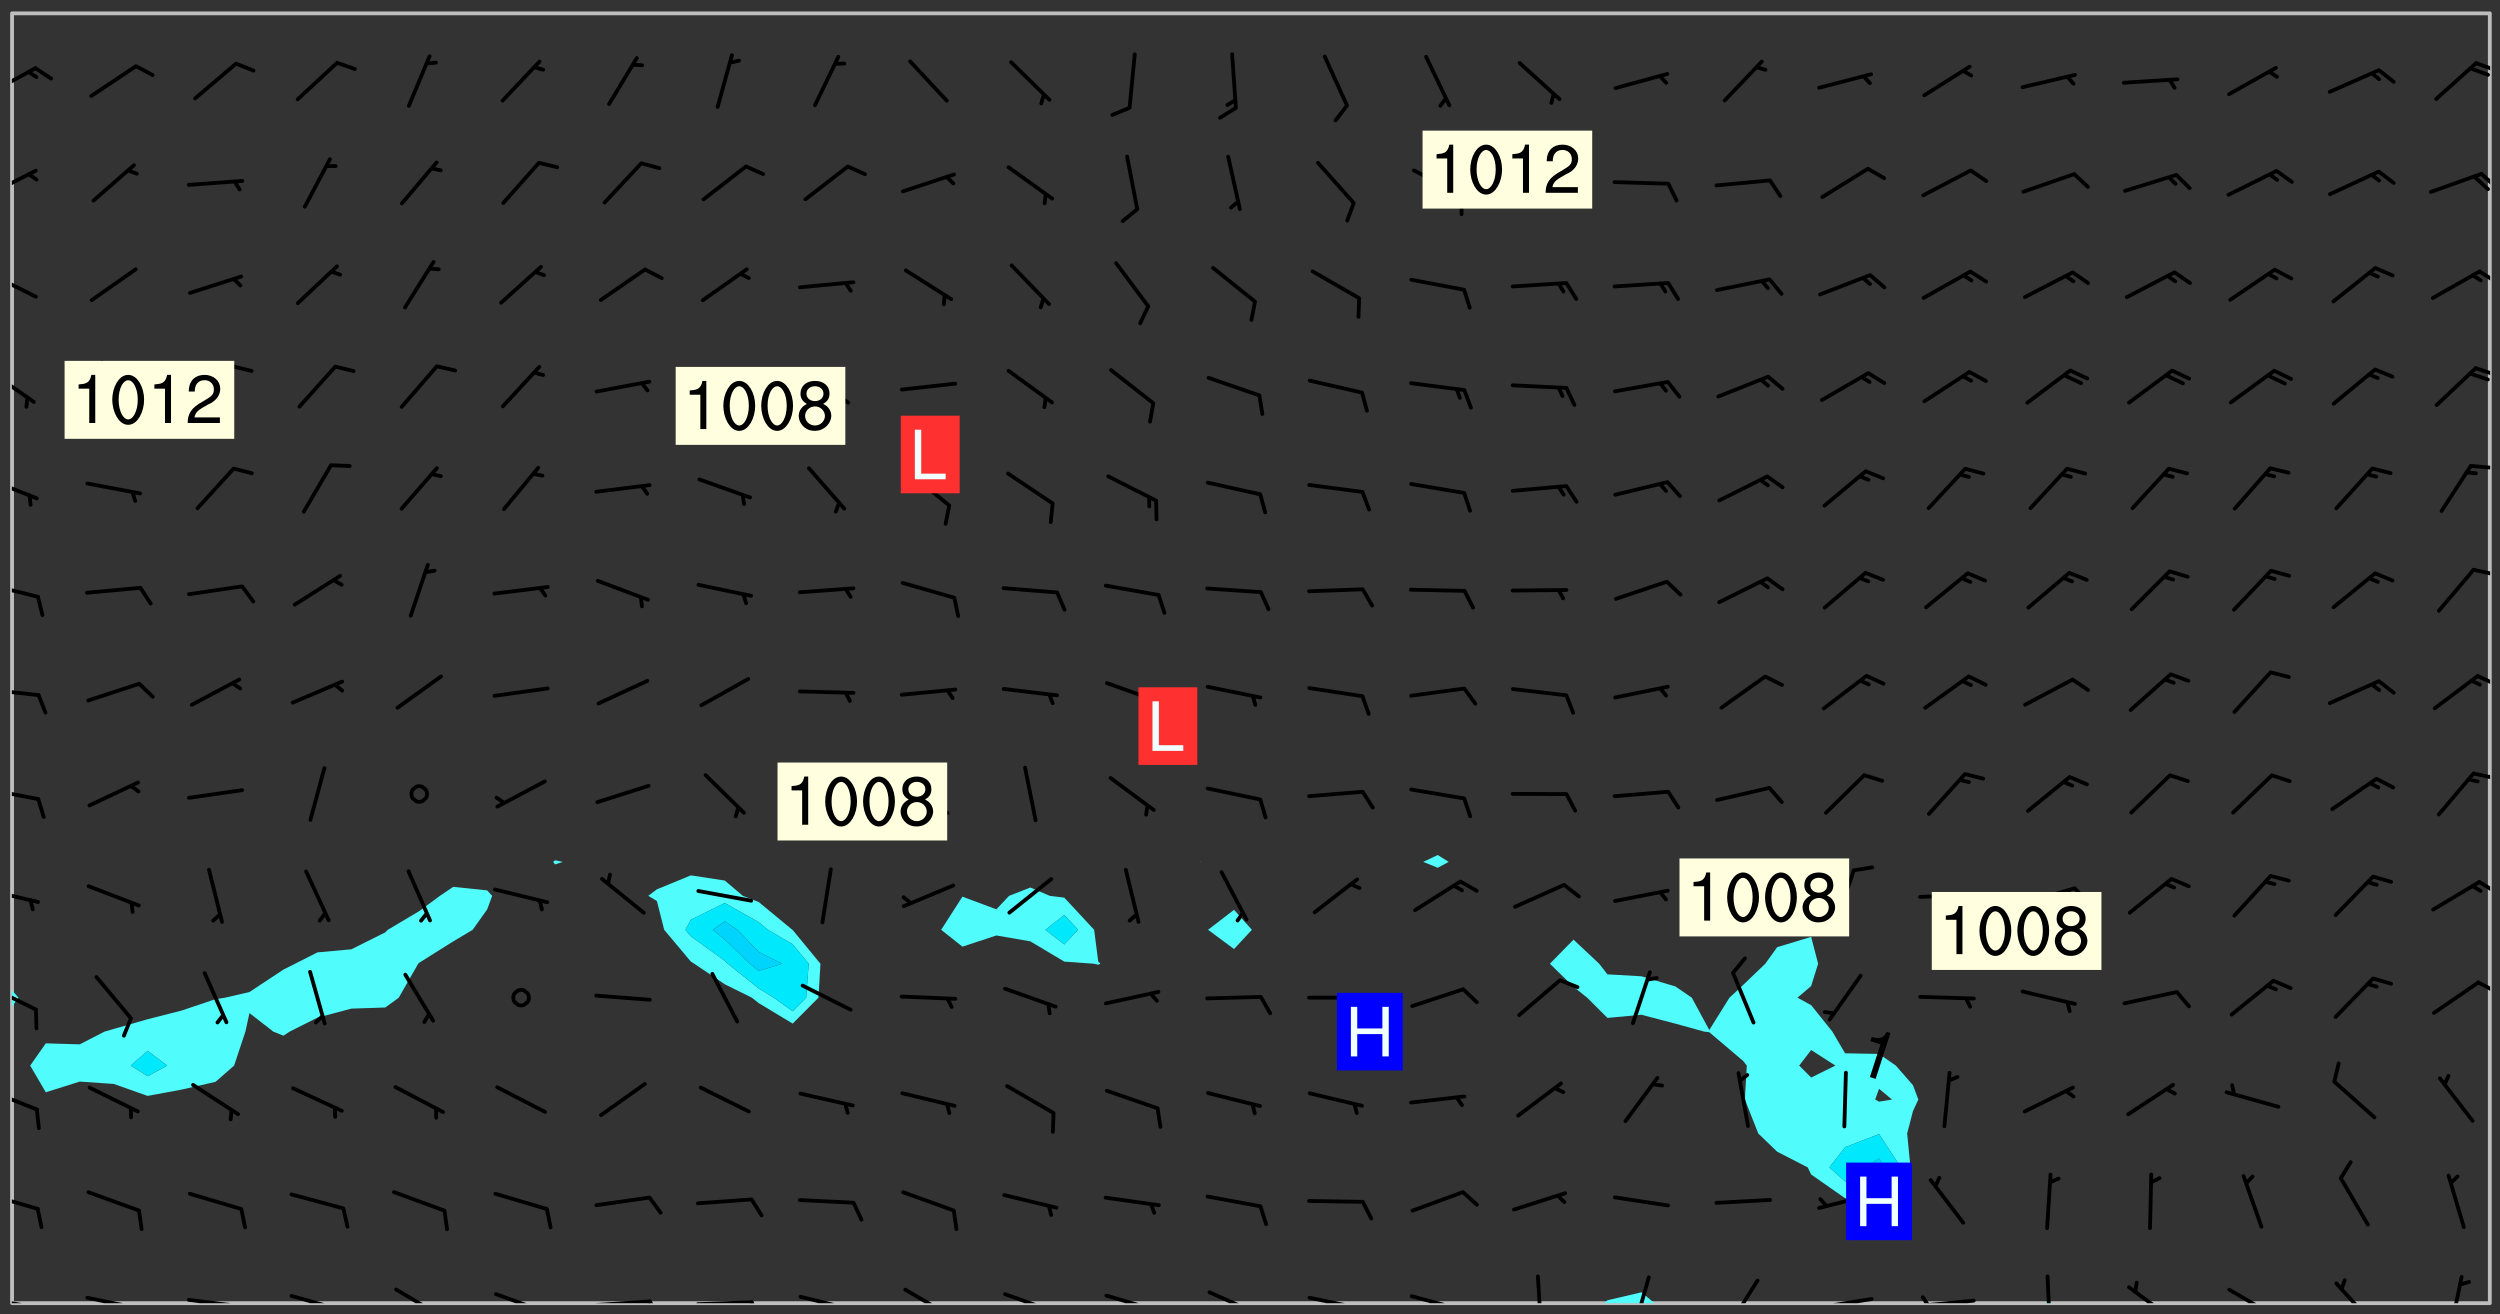 <svg xmlns="http://www.w3.org/2000/svg" role="img" xmlns:xlink="http://www.w3.org/1999/xlink" viewBox="142.45 309.95 326.84 171.84"><rect x="142.45" y="309.95" width="326.84" height="171.84" fill="#333333" stroke="none"/><defs><clipPath id="a"><path d="M144 441h1v39.328h-1zm0 0"/></clipPath><clipPath id="b"><path d="M144 311.672h1V440h-1zm0 0"/></clipPath><clipPath id="c"><path d="M144 311.672h324v168.656H144zm0 0"/></clipPath><clipPath id="d"><path d="M352 478h7v2.328h-7zm0 0"/></clipPath><clipPath id="e"><path d="M409 479h2v1.328h-2zm0 0"/></clipPath><clipPath id="f"><path d="M467 471h1v9.328h-1zm0 0"/></clipPath><clipPath id="g"><path d="M467 311.672h1V472h-1zm0 0"/></clipPath><clipPath id="h"><path d="M144 479h4v1.328h-4zm0 0"/></clipPath><clipPath id="i"><path d="M147 480h2v.328h-2zm0 0"/></clipPath><clipPath id="j"><path d="M153 479h9v1.328h-9zm0 0"/></clipPath><clipPath id="k"><path d="M160 480h2v.328h-2zm0 0"/></clipPath><clipPath id="l"><path d="M166 479h9v1.328h-9zm0 0"/></clipPath><clipPath id="m"><path d="M173 480h3v.328h-3zm0 0"/></clipPath><clipPath id="n"><path d="M180 479h8v1.328h-8zm0 0"/></clipPath><clipPath id="o"><path d="M193 478h8v2.328h-8zm0 0"/></clipPath><clipPath id="p"><path d="M207 478h8v2.328h-8zm0 0"/></clipPath><clipPath id="q"><path d="M220 479h8v1.328h-8zm0 0"/></clipPath><clipPath id="r"><path d="M227 479h2v1.328h-2zm0 0"/></clipPath><clipPath id="s"><path d="M233 479h8v1.328h-8zm0 0"/></clipPath><clipPath id="t"><path d="M240 479h3v1.328h-3zm0 0"/></clipPath><clipPath id="u"><path d="M246 479h9v1.328h-9zm0 0"/></clipPath><clipPath id="v"><path d="M253 480h2v.328h-2zm0 0"/></clipPath><clipPath id="w"><path d="M260 478h8v2.328h-8zm0 0"/></clipPath><clipPath id="x"><path d="M273 478h8v2.328h-8zm0 0"/></clipPath><clipPath id="y"><path d="M279 480h1v.328h-1zm0 0"/></clipPath><clipPath id="z"><path d="M286 479h9v1.328h-9zm0 0"/></clipPath><clipPath id="A"><path d="M300 478h8v2.328h-8zm0 0"/></clipPath><clipPath id="B"><path d="M313 479h8v1.328h-8zm0 0"/></clipPath><clipPath id="C"><path d="M319 480h2v.328h-2zm0 0"/></clipPath><clipPath id="D"><path d="M326 479h9v1.328h-9zm0 0"/></clipPath><clipPath id="E"><path d="M332 480h2v.328h-2zm0 0"/></clipPath><clipPath id="F"><path d="M343 476h2v4.328h-2zm0 0"/></clipPath><clipPath id="G"><path d="M355 476h4v4.328h-4zm0 0"/></clipPath><clipPath id="H"><path d="M368 477h5v3.328h-5zm0 0"/></clipPath><clipPath id="I"><path d="M379 479h9v1.328h-9zm0 0"/></clipPath><clipPath id="J"><path d="M393 479h8v1.328h-8zm0 0"/></clipPath><clipPath id="K"><path d="M393 479h2v1.328h-2zm0 0"/></clipPath><clipPath id="L"><path d="M409 476h2v4.328h-2zm0 0"/></clipPath><clipPath id="M"><path d="M420 477h7v3.328h-7zm0 0"/></clipPath><clipPath id="N"><path d="M433 478h8v2.328h-8zm0 0"/></clipPath><clipPath id="O"><path d="M447 477h6v3.328h-6zm0 0"/></clipPath><clipPath id="P"><path d="M462 476h3v4.328h-3zm0 0"/></clipPath><clipPath id="Q"><path d="M144 465h4v4h-4zm0 0"/></clipPath><clipPath id="R"><path d="M144 452h4v4h-4zm0 0"/></clipPath><clipPath id="S"><path d="M144 438h4v5h-4zm0 0"/></clipPath><clipPath id="T"><path d="M466 438h2v2h-2zm0 0"/></clipPath><clipPath id="U"><path d="M144 426h4v3h-4zm0 0"/></clipPath><clipPath id="V"><path d="M466 425h2v2h-2zm0 0"/></clipPath><clipPath id="W"><path d="M144 412h4v3h-4zm0 0"/></clipPath><clipPath id="X"><path d="M465 410h3v2h-3zm0 0"/></clipPath><clipPath id="Y"><path d="M144 399h4v3h-4zm0 0"/></clipPath><clipPath id="Z"><path d="M466 398h2v2h-2zm0 0"/></clipPath><clipPath id="aa"><path d="M144 386h4v3h-4zm0 0"/></clipPath><clipPath id="ab"><path d="M465 384h3v2h-3zm0 0"/></clipPath><clipPath id="ac"><path d="M144 372h4v4h-4zm0 0"/></clipPath><clipPath id="ad"><path d="M465 370h3v2h-3zm0 0"/></clipPath><clipPath id="ae"><path d="M144 358h4v5h-4zm0 0"/></clipPath><clipPath id="af"><path d="M465 357h3v3h-3zm0 0"/></clipPath><clipPath id="ag"><path d="M144 345h4v4h-4zm0 0"/></clipPath><clipPath id="ah"><path d="M466 345h2v3h-2zm0 0"/></clipPath><clipPath id="ai"><path d="M144 332h4v4h-4zm0 0"/></clipPath><clipPath id="aj"><path d="M466 332h2v3h-2zm0 0"/></clipPath><clipPath id="ak"><path d="M144 318h4v5h-4zm0 0"/></clipPath><clipPath id="al"><path d="M465 317h3v3h-3zm0 0"/></clipPath><g id="am" clip-path="url(#clip1)"><path fill="#fff" fill-opacity="0" fill-rule="evenodd" d="M0 0h1000v1000H0zm0 0"/><path fill="#d3d3d3" fill-opacity="0" fill-rule="evenodd" d="M162.152 355.867l-.234.293.059.234.117.172.176.234.293.348.113.059.117-.172.059-.234.176-.176.465-.176h.699l.234.293.289.816.059.176.176.23.352.234.699.699.172.176.234.348.234.41.289.582.41.465.23.234.234.176.117.23.176.293.172 1.164v.234l.059.289.059.117.117.117.348.41.117.172.176.176.176.234.117.172.172.352.059.234.234.406.234-.059-.176.176-.059.93h-.582l-.234-.113-.348.113-.117.117-.059.293-.059.176-.117.172-.465.293-.059.234-.059.113v.645l.059.172v.41l.059.059v.406l.059.406.117.176.059.059.23.641-.059.293v.699l-.059.582v.234l-.059.23-.055.352v1.922l.055.117h.426l-.367.117-.023.352.891 1.168 1.742.539 1.34.359v.539l.09.809.535.715 1.52.27.891-.086.09 1.164.535.18 1.16-.18 2.055-.984 1.16-.363 1.879-.176 1.695-.18-.18.719-1.516.086-1.25.09-.805.27-1.074.809.27.719.535.898-.18.625-.266.809.266 1.078.625.898.805.18 1.25-.18-.266.723.098.504.055.293v.172l.059.293v.406l.176.117.352.117h.406l.293-.176.113-.117.059-.117.117-.23.059-.176.352-.465.23-.176.176-.059.176.059.059.176.117.988.055.469.059.172.117.234.176.059.816.059h.289l.117.234.059.406.059.352v1.105l.117.293.117.348.289.699.176.352.582.754.352.176.172.059.469.234.641.465.348.234.293.176.293.055.23.062.816.348.293.176.113.172.352.352.117.176.523.641v.289l.059.352v.348l.059.352.059.289.117.059.172.059h.176l.582.234.176.117.176.289.176.234.113.234.293.23.117.117v.41l.059.055.289.234.234.117.059.117.117.172.059.117.23.234.059.176.234.059.117.059-.117.113-.059.117v.117l-.117.293-.117.289v.582l.176.117.117.059.059.117.117.117.113.059.176.348.059.352.059.406v.176l-.059.176-.117.699v.172l.117.176.293.293h.406l.176.117.117.172.117.293v.234h-.527l-.23-.234h-.234l-.176.059-.059.699.059.348.117.176.176.41.117.23.289.469.176.055h.523l.234.059.758.641.059.293v.234l.059.059.23.348v.352l-.117.172v.293l.293.289.293.176.172.059.293.176.293.117.582.406.289.234.293.176.219.16.016.012.23.176.641.523.176.234.117.176.176.176.113.172v.641l.117.176.469.117.582.117.234.059.23.113.293.117.113.059.586.352.289.172.176.062.176.055.176.059.699.352.289.176.234.055.289.176.234.117.641.406.293.117.172.059.234.059.41.059.23.059.234.117.059.172-.41.176.469.059.059.293.113.234.176.055.234.059.176.059.406.117.641.234.117.172.059.234v.176l-.059.117-.059.406.234.234.117.059.348.117.641.23.176.117.289.117.176.176.234.465.582 1.105.176.176.348.176.176.117.352.117 1.047.523.234.059.465.113.293.059.465.176.758.582.234.234.348.465.176.176.289.234.816.699.293.176.289.289.293.176.293.289.695.641.176.176.293.234.289.234.469.289.641.582.348.234.234.293.348.348.352.465.934.992.348.406.117.176.234.059.113.117.645.176.23.113.234.059.293.176.23.117.934.699.406.406.234.176.406.176.234.117.816.348.348.234.234.117.293.289.23.117.758.352.352.172.23.059.293.117.234.059.871.176h.816l.469.23.172.059.875.699.465.117.293.059.176.059.23.059.469.059.348.059.352.059.406.059h.293l.172.059v.23l.176.176h.293l.348.059.352.059.699.117h.641l.465-.234.293-.176.172-.117.41-.172.289-.176.934-.465.469-.293.523-.293.465-.172.465-.176 1.051-.465.289-.117.41-.117.289-.117.527-.176 1.516-.699.582-.348.289-.059.293-.059.348-.117.875-.23.352-.117h.113l.234-.059.875-.234.234-.059h.812l.352-.059.816-.117.172-.059.352-.055.293-.059.23-.059.816-.176.176-.059h.348l.234-.059.465-.117.758-.172.234-.059h.348l.41-.117.289-.059 1.285-.059h.289l.41-.059.23-.059h.176l.875-.117h.406l.41-.117h.348l.352-.113.871-.059h1.75l1.047.289.41.117.289.117.352.117.289.117 1.051.172.289.059h.293l.293.059.172.059.41.059.172.059.117.059h.117l.117.059.352.059h.113l.41.066 1.922.395 1.926.395 1.52.449 1.695.719 2.145.805 1.605-.719 1.43-.805 1.16-1.078 1.25-.449 3.035-.719 1.875-.359 2.145-1.348 2.234-1.254 2.5-1.258 1.695-.449 1.785-.18 1.16-.27.625.539 1.34-.27.715-.988.984-1.344.445-.18.805-.359 1.875-.539 1.785-.449 1.25-.27 1.16-.09 1.699-.09 1.961-.27 1.25-.09h.539l.625-.09h.891l2.145-.18 2.41-.18 2.59-.09 1.695.18 1.609.09 1.43.359 1.16.719 1.875.988 1.16 1.527.266.715.629.09.355.898.535.539.535 1.527 1.074.359h.535l-.805.535.09 1.707.715 2.695.891.805.895.988.715 1.258 1.785.539 1.52-.18.355 1.344 1.609-.805.98-.539.27.27.316-.215.219-.145.801.449.449-.359h.355l.535-.27.539-.719.535-.27.625-.988 1.16.449.84.371 1.395.617 1.695-.18h1.605l1.785.09.18-1.707.535-1.344.805.27.492.848.402.406-.09.539v.359l.715.449.711-.27h1.43l.359.988.445 1.258.715 1.344 1.25.629 1.695.629.715-.18.18-.539.98-.09.449.359.086 1.258-.266.629-.535.18v.539l.715.984.266.539.984.988.801 1.078-.266.359-.09.898-.625 2.332-.355 2.066-.09 1.793-.18.719-.09.539v1.438l-.98 1.883-.359 1.707-.535.898-.805 1.168-.266.539 2.055 1.254.086.359-.355.539-.09-.18v.809l.09 1.438-.445.715-1.074.094-.266.715.535.898.805.719 1.16.809 1.34.27.445.359-.355.449-1.789-.09-1.25-.449-.715-.719-.625-.09-.176 3.59-.188 1.309h89.359V311.703h-55.27v49.082l.762.125 3.289.543 2.023 2.836v2.754l2.352.332 2.348.332h4.051l-1.379 4.16-2.023.707-2.023.703-.543.344-2.594 1.617-.188.117-2.023-2.078-.73-2.742-2.672-2.078-1.375-3.5-.066-.082-1.957-2.672 2.75-1.418v-49.082H294.422v91.414l.117.031.133.012.074.074.105.047.09.059.086.059.09.059.297.297.059.09.031.117.027.117.016.137-.031.117-.059.09-.059.086-.043.105-.047.102-.027.121v.145l.176.27.148.148.074.086.074.074.043.105.062.09.059.086.043.105.059.09.047.102.043.105.059.086.117.18.074.074.062.086.059.09.043.105.059.09.059.086.062.09.059.09.043.102.117.18.074.074.059.086.074.074.09.059.105.047h.148l.133-.016.133.016.102-.047.074-.074.047-.102-.016-.133v-.148l-.047-.105-.027-.117-.047-.102-.027-.121-.043-.102-.062-.09-.043-.102-.043-.105-.031-.117-.016-.133-.012-.137.086-.059.059-.086.121-.031.043.105.016.133v.117l.059.102.059.09.09.059.148.148.059.09.043.105-.012.102.086.059.105.047.086.059.09.059.074.074-.117.027-.105.047-.086.059-.074.074-.059.09-.062.086-.027.121-.047.102-.043.105-.031.117-.012.133-.016.133v.148l.027.117.047.105.043.102.059.09.074.074.09.059.074.074.09.059.059.09.043.105.047.102.117.031.133.016h.148l.117-.031.105.043.043.105.047.102.027.121L299.5 410l.027.117.031.121.027.117.105.043.102.047.133-.016.148.148.062.086.074.074.07.074.09.062.105.043.102.043.117.031.137.016.117-.031.074-.074.027-.117-.012-.133-.031-.121-.027-.117.043-.105h.117l.09.062.117.027h.148l.133.016h.148l.133.016.133-.016h.148l.133-.016.133-.012.137.012.117-.027.133-.016.191-.059-.059.176-.016.133-.027.121-.016.133-.059.086-.133.016-.105.047-.105.043-.117.031-.117.027-.266.031h-.148l-.133.016-.074.074.059.086.148.148.117.18.074.07.09.062.09.059.086.059.09.059.102.043.105.062.105.043.086.059.105.047.102.043.18.117.059.09-.043.102-.047.105.016.133.223.223.059.09.043.102.031.121.043.102.016.133.031.117.012.137.031.117.148.148.102.043.105.043.117.031.133.016.137.016h.117l.117-.031.09-.059.043-.105.047-.102.043-.105.031-.117.012-.133v-.148l-.012-.133-.016-.133-.031-.117-.043-.105-.047-.105-.043-.102-.043-.105-.016-.133.016-.133.027-.117.031-.117.027-.121.047-.102.09-.059.086-.062.074-.074.09-.059.223-.223.059-.086.074-.074.117-.18.059-.086v-.148l-.074-.074-.102-.047-.105-.043-.102-.043-.059-.09-.047-.105-.027-.117.09-.059.117-.031.102-.043.18-.117.148-.148.012-.133-.012-.105-.09-.059-.133.016h-.148l-.133.016-.133-.016-.121-.031-.086-.059-.074-.074-.059-.09-.062-.086-.117-.18-.059-.086.031-.121.086-.059.121-.031.059-.086v-.121l-.031-.117-.059-.09-.059-.086-.047-.105-.027-.117-.016-.133.059-.09.074-.074.09-.059.117-.18.074-.074.059-.086.148-.148.121-.031.133-.016.133.016.074.074.043.105.016.133-.031.117-.117.031-.133.012-.148.148-.043.105-.047.102-.027.121-.031.117v.148l.031.117.043.105.059.09.074.07.074.074.117.031.121.027.117-.027.133-.016h.117l.09.059.074.074.047.105.059.086.102.047.133.016.105.043.086.059-.012.105-.074.074-.18.117-.059.09-.09.059-.07.074-.074.074-.062.09-.027.117-.016.133.016.133-.016.133v.148l.016.133.027.117.031.121.074.074.09.059.086.059.09.059.117.031v.086l-.102.047-.09.059-.266.031-.117.027h-.148l-.105.043-.102.047-.059.09-.062.234-.012.133-.031.121-.016.133v.293l-.012.133.012.137.016.133.133.016.133.012.121.031.086.059.074.074.047.105.043.102.016.133v.445l-.016.133v.445l.031.266.027.117.016.133.031.117.086.211.031.266v.148l-.031.117-.027.117-.031.121-.027.117-.031.117-.031.121-.012.133-.016.133.09.059.117-.031.102.016.047.105-.031.266v.441l-.043.105-.047.105-.043.102-.043.105-.059.086-.031.121-.043.117-.031.117-.016.133.016.133.059.09.105.047.086.059.059.086-.012.137-.031.117-.043.102v.445l-.016.133v.148l-.031.117-.043.105-.027.117-.047.105-.043.102-.031.121-.027.117-.031.133-.031.117-.027.117-.043.105-.031.117-.031.121-.012.133-.016.133v.297l.027.117v.148l.047.398.027.117.059.09.121.031h.148l.133-.016.059.09v.117l-.059.09-.09.059-.102.043-.105.047-.09.059-.086.059-.137.016-.117-.031-.133-.016-.102.047-.062.086-.012.137-.016.133-.031.117-.027.117-.016.133-.031.121v.297l.016.133.031.117v.148l.012.133v.148l-.027.117-.047.102-.027.121-.031.117-.059.09-.074.074-.102.043-.105.047-.117.027-.121.031-.102-.047.059-.086.105-.047.027-.117.031-.117.027-.121.031-.117v-.148l.016-.133-.031-.117-.043-.105-.105.016-.074.074-.102.043-.09.062-.074.074-.043.102-.016.133-.031.117L304.25 426l-.031.117-.027.117-.031.121-.027.117-.031.117-.043.105-.09.059h-.09l-.117-.031-.031-.086.016-.137-.031-.117v-.148l-.012-.133v-.148l-.062-.234-.027-.121-.043-.102-.047-.105-.059-.086-.059-.09-.043-.105-.062-.086-.148-.148-.07-.074-.105-.047-.105-.043-.102-.043-.297-.297-.09-.074-.086-.059-.105-.043-.09-.062-.086-.059-.105-.043-.09-.059-.086-.062-.074-.07-.105-.047-.086-.059-.105-.043-.09-.062-.102-.043-.105-.043-.086-.059-.105-.047-.105-.043-.102-.047-.09-.059-.102-.043-.105-.043-.09-.062-.117-.027-.133-.016-.133.016H299.75l-.133.016-.117-.031-.09-.059-.074-.074-.09-.059-.102-.047h-.148l-.121-.027-.102-.043-.074-.074-.117-.18-.09-.059-.102-.043-.09-.062-.105-.043-.09-.059-.086-.059-.105-.047-.059-.086-.059-.09-.043-.105-.047-.102-.074-.074-.086-.059-.074-.074-.09-.059-.223-.223-.043-.105-.031-.266.105-.043h.145l.105.043.074.074.09.059.086.059.105.047.09.059.148.148.07.074.148.148.062.086.074.074.086.059.074.074.09.062.09.059.086.059.27.176.102.047.105.043.102.043.047-.074.059-.086.074-.074.07-.074.105.043.074.074.059.09.043.102.047.105.043.105.121.027.117-.027.074-.09.043-.105.059-.09.074-.074.105-.043.117-.027.133.012.09.059.148.148.059.09.043.105.047.102.043.105.043.102.105.047.105.043.133.016.086-.059.059-.09.074-.074.105-.043.117.027.105.047.102.043.105.043.102.047.18.117v.117l-.016.133.016.133.016.137.059.086.102.047.121.027.117.031h.148l.117-.031.059-.09.18-.117.059-.09.074-.074.059-.086.117-.18.18-.117.117.031.09.059.043.074-.016.133v.117l.09.059h.148l.133-.016.133-.012.266-.031.105-.043.117-.031.121-.027.074-.074.07-.074.062-.09-.016-.105-.047-.102-.102-.043-.105-.016-.117.027-.266.031h-.148l-.074-.074-.09-.059-.117-.031-.117-.027-.133-.016h-.148l-.133.016h-.297l-.105-.047-.148-.148-.043-.102-.059-.09.223-.223.086-.059.105-.043.117-.031.133-.016.133.016.137.016.102.043.133-.012.09-.062.102-.043.062-.09-.047-.102-.09-.059-.117-.031-.102-.043-.059-.09-.062-.09v-.117l.016-.133.105-.047.074-.07v-.121l-.09-.059-.031-.117.09-.059.074-.074.043-.105.059-.09.047-.102.016-.133v-.148l-.047-.105-.043-.102-.09-.059-.133-.016-.102-.043-.137-.016-.117-.031h-.445l-.133-.016-.133-.012-.133-.016-.117-.031h-.148l-.133-.016-.133-.012-.266-.031-.121-.043-.086-.059-.074-.074v-.148l.012-.133.105-.047.102-.043.133-.016h.152l.133-.016h.293l.121.031.102.043.09.059.234.062.121-.047.09-.059.102-.043.133-.016.105.043.102.047.133.012.121-.027h.145l.121-.031.117-.027.105-.047.074-.074.086-.059.148-.148.059-.086.047-.105.027-.117.016-.105-.102-.043-.09-.059-.117-.031-.105-.043-.09-.062-.074-.086-.074-.074-.102-.043-.105-.047-.102-.043-.059-.09-.047-.102-.086-.211-.062-.086-.059-.09-.074-.074-.086-.059h-.27l-.117.031-.09.059-.102.043-.133.016-.105-.016-.027-.117-.062-.09-.117-.031-.102-.043-.148-.148-.031-.117-.016-.105.074-.074.18-.117.117-.027.117-.031.137.016.102.043.105.043.102.047.105.043.117.031.133.016.117.027.133.016.105-.016.09-.059-.074-.074-.105-.043-.074-.074-.074-.09-.148-.148-.086-.059-.09-.059-.074-.074-.09-.059-.102-.047-.121-.027-.102-.047-.105-.043-.117-.031-.102-.043-.121-.031h-.148l-.117.031-.105.043-.086.062-.18.117-.086.059-.09.059-.105.047-.086.059-.105.043-.102.043-.105.047-.074.074-.059.09-.059.086-.047.105-.059.086-.074.074-.133-.012-.117-.031h-.117l-.074.074-.09.059-.074.074-.09.059-.086.059-.105.047-.102.043-.137.016-.102-.043-.148-.148-.105-.047h-.086l-.105.047-.102.043-.121.031-.117-.031-.074-.074v-.117l.031-.121.074-.07.059-.09.074-.074.117-.031.105-.043h.293l.133-.016.137-.016.102-.043.09-.059.102-.047.09-.059.133-.012.09.059.133.012.09-.059.086-.059.105-.043.09-.059.086-.062.09-.059.148-.148.059-.086.059-.09.105-.043.133-.016.117.027.121.031.059-.059.059-.09.031-.266.027-.117.105.012.133.016.102-.043.09-.059.059-.09.074-.074.059-.09.047-.102.012-.133-.012-.133-.047-.105-.148-.148-.059-.09-.059-.086-.043-.105v-.445l.016-.133v-.148l.012-.133-.059-.059-.09.059-.102-.043-.18-.117-.086-.059-.062-.09-.059-.09-.074-.074-.086-.059-.121.031-.102.012-.105.047-.086.059-.105.043-.148.148-.09.059-.086.059-.09.062-.105.043-.133.016v-.121l.105-.043.117-.031.074-.07.043-.105v-.148l-.027-.117-.148-.148-.133-.016h-.148l-.117.031-.105.043-.102.043-.09.062-.117.027-.074-.074.012-.133-.043-.102-.043-.105-.09-.059-.117.027-.121.031-.117.031-.102.043-.121.031-.102.043-.105.043-.09.059-.102.016v-.117l.016-.133-.059-.09-.074.043-.148.148-.059.09-.074.074-.047.105-.043.102-.074.074-.059.09-.074.074-.059.086-.074.074-.09.062-.074.07-.074.074-.102.016-.133.016-.105-.043v-.121l.148-.148.043-.102.059-.09.047-.102.043-.105.059-.09.031-.117.043-.102.031-.121.027-.117.047-.105.043-.102.043-.105.074-.07.09-.062.09-.059.102-.043h.297l.266-.031.105-.043-.074-.074-.117-.031-.105-.043-.09-.059-.102-.047-.09-.059-.102-.043-.105-.043-.09-.062-.086-.059-.105-.043-.102-.043-.121-.031-.117-.031-.102-.043L297.5 410.25l-.102-.043-.09-.059-.043-.105-.016-.133.102-.043.133-.016.137.016.133-.016.102-.043.059-.09.016-.105-.09-.059-.074-.074-.102-.043-.09-.059-.148-.148-.043-.105-.016-.133v-.293l-.059-.09-.09-.059-.074-.074-.043-.105-.031-.117-.059-.09-.074-.074-.117-.027-.074-.074-.09-.059-.09-.062-.086-.059-.074-.074-.059-.086-.047-.105-.086-.059-.148-.148-.195-.059-.133.016-.102.043-.074.074-.047.102-.043.105-.059.09-.059.086-.297.297-.09.059h-.086l-.062-.086-.043-.105.031-.117.059-.09.027-.117-.012-.133-.09-.062-.105.047-.117.027-.117.031-.27.176-.102.047-.117.027-.105.047-.09.059-.102.043-.059-.086-.047-.105.016-.133.047-.105.07-.074.074-.07.059-.09v-.148l-.043-.105h-.238l-.102.047-.031.117-.027.117-.031.121-.074.043-.133.016-.074-.047-.043-.102-.043-.105-.047-.102-.043-.105-.121.031-.102.043-.133.016-.117.031-.105.043-.09.059-.102.047-.121.027-.133.016-.102-.043-.059-.09-.047-.105-.043-.102-.043-.105v-.117l.059-.09.086-.059.18-.117.102-.047.105-.043.105-.059.102-.043.09-.062.102-.043.105-.059.102-.047.09-.059.105-.043.102-.043.09-.062.102-.043.137-.016.117.031.102.043.121.031.102.043.105.047.102.043.105.043.102.047.105.043.102.043.105.047.086.059.105.043.117.031.105.043.102.047.09.059.105.043.102.043.105.047.117.027.102.047.121.027h.148l.086-.059.016-.102.059-.09-.027-.117-.074-.074-.117-.18-.074-.074-.09-.074-.18-.117-.086-.059-.105-.043-.102-.047-.27-.176-.059-.09-.074-.074-.059-.09-.043-.102-.031-.117-.016-.137v-.562l-.012-.133-.016-.133-.031-.117-.016-.133-.012-.133-.031-.121-.223-.223-.059-.086-.016-.105.031-.117.133-.016v-91.414H172.992v1.453l-.059.234-.352 1.051-.172.523-.117.348-.176.41-.117.172-.234.293-.23.059h-.352l-.117.059-.23.406v.293l.117.176.23.23.117.234.641.758.293.465.176.234.23.352.234.348.641.816.176.465.172.41.117.695.176.469.117 1.398.059.465v.875l.117 1.047v4.781l-.059.465-.352 1.281-.176.523-.113.41-.352.93L172.934 336l-.234.582-.117.176-.172.348-.176.406-.352.816-.059.293-.113.293-.117.289-.059.176-.117.875-.059.406-.059.117-.059.176-.059.172-.23.527-.117.172v.234l-.117.234-.059.172-.176.586v.289l-.059.176v.293l-.059.113-.059.527v.172l-.055.234v2.621l-.176.816-.117.176-.176.234-.117.172-.113.234-.586.934-.23.289-.293.465-.176.234-.289.352-.352.699-.113.23-.176.41-.176.23-.406.527-.816.699-.293.172-.289.234-.176.117-.176.176-.523.406-.527.176-.172.176-.234.055-.641.176h-.758m12.211 31.023l-1.074.449.359.895 1.25-.715.445-.539-.98-.09"/><path fill="#d3d3d3" fill-opacity="0" fill-rule="evenodd" d="M201.508 416.598h-.895l.449.629.98.359.805-.09.445-.988-.176.09-.715-.355-.895.355m154.621 59.07l-.059-.523v-.293l.113-.293.059-.23.469-.469h.113l.117-.113.117-.059h.176l.234-.059h.348l.234.059.117.059.23.172.059.176.117.582v.293l-.117.176-.172.289-.176.176-.527.523-.23.234-.117.059h-.176l-.117-.059-.406-.293-.176-.117-.117-.059-.059-.113-.055-.117m6.641-10.957l-.059-.172v-1.109l.059-.172.176-.059.172-.059h.176l.234-.059.117.059.059.699-.059.172-.117.176-.117.059-.234.523-.113.059h-.234l-.059-.117m9.613-14.391l-.117-.176v-.699l.293-.875.117-.172.176-.352.113-.23.117-.293.352-.758.117-.23.172-.234h.176l.117-.059h.641l.117.059.234.234.172.113.352.293.117.117.113.176v.113l.117.059.117.117v.699l-.059.176v.23l-.059.176-.348 1.051-.117.23-.117.234-.117.059-.23.234-.641.289h-.875l-.41-.117-.641-.465"/><path fill="none" stroke="#bebebe" stroke-linecap="round" stroke-linejoin="round" stroke-miterlimit="10" stroke-width=".5" d="M467.957 311.695H144.027v168.625h323.93v-168.625"/><g clip-path="url(#a)"><path fill="#fff" fill-opacity="0" fill-rule="evenodd" d="M144 475.891v4.438h.004H144v-38.77 34.332"/></g><g clip-path="url(#b)"><path fill="#fff" fill-opacity="0" fill-rule="evenodd" d="M144 435.945v3.453-127.727h.004H144V435.945"/></g><path fill="#50fcfc" fill-rule="evenodd" d="M144 439.398v2.16l.004-.004v-2.156H144"/><g clip-path="url(#c)"><path fill="#fff" fill-opacity="0" fill-rule="evenodd" d="M144.004 480.328v-38.773l.863-1.172-.863-.984V311.672h57.695v114.223l-1.742 1.176-2.695 1.992-4.117 2.445-.324.332-4.438 2.219-4.438.402-2.922 1.484-1.516.762-4.441 2.934-3.191.742-1.246.188-4.438 1.496-4.438 1.133-4.438 1.27-1.211.352-3.23 1.664-4.438-.133-2.043 2.91 2.043 3.488 4.438-1.395 4.441.305 4.438 1.566 4.438-.824 4.438-1.016 2.43-2.125 1.477-4.441.531-2.422 3.113 2.422 1.328.535.809-.535 3.629-1.824 4.438-1.18 4.438-.148 1.762-1.285 2.543-4.438.137-.133 4.438-2.785 2.547-1.52 1.891-2.656.66-1.781-.66-.715-4.438-.461V311.672h13.316v110.75l-.254.207.254.332 1.02-.332-1.02-.207v-110.75h17.75v112.719l-4.438 1.828-1.129.852 1.129.68.953 3.758 3.484 4.156.445.281 3.996 2.688 3.535 1.75.902.715 4.438 2.672 3.371-3.387.258-4.438-3.629-4.414-.043-.023-4.395-3.629-2.078-.809-2.359-2-4.441-.68V311.672h26.633V435.93l-.008.016.008.004.004-.004-.004-.016V311.672h17.754v114.309l-2.781 1.09-1.66 1.762-4.438-1.656-2.777 4.332 2.777 2.203 4.438-1.461 4.441.77 4.438 2.648 3.859.277.578.133.281-.133-.281-.301-.535-4.137-3.902-4.203-1.895-.234-2.543-1.09v-114.309h22.191v110.926l-.043.031.043.051.035-.051-.035-.031V311.672h4.438v117.223l-3.398 2.613 3.398 2.516 2.336-2.516-2.336-2.613V311.672h26.629v110.059l-1.891.898 1.891.77 1.438-.77-1.438-.898v-110.059h48.824V432.434l-4.441 1.344-1.559 2.168-2.879 2.762-1.801 1.676-2.637 4.223-2.289-4.223-2.148-1.469-4.438-1.328-4.441-.254-1.078-1.387-3.359-3.152-3.09 3.152 3.09 3.016 1.781 1.422 2.656 2.648 4.441-.414 4.438 1.164 3.77 1.039.668.082 4.438 3.766.465.594-.254 4.438 1.75 4.438 2.477 2.387 3.992 2.051.449.93 4.438 3.098 4.172.414.191 4.438.074.082.07-.082.047-4.438 3.992-4.441-.434-4.438.762-2.926.699-1.512-.699-1.871-2.242-2.566-2.195-1.523-4.438-.082-1.664-2.836-2.773-3.457-1.789-.98 1.789-1.523.91-2.914-.91-3.512V311.672h88.762v159.688l-.09.094.09.09v8.785h-57.273l-.422-.426-.422.426h-51.113l-1.723-1.426-4.441 1.039-.441.387H144.004"/></g><path fill="#50fcfc" fill-rule="evenodd" d="M144.867 440.383l-.863 1.172v-2.156l.863.984M148.438 452.75l-2.043-3.488 2.043-2.91 4.438.133 3.23-1.664 1.211-.352 4.438-1.27v4.129l-2.223 1.934 2.223 1.387 2.559-1.387-2.559-1.934v-4.129l4.438-1.133 4.438-1.496 1.246-.188 3.191-.742 4.441-2.934 1.516-.762 2.922-1.484 4.438-.402 4.438-2.219.324-.332 4.117-2.445 2.695-1.992 1.742-1.176 4.438.461.66.715-.66 1.781-1.891 2.656-2.547 1.52-4.438 2.785-.137.133-2.543 4.438-1.762 1.285-4.438.148-4.438 1.18-3.629 1.824-.809.535-1.328-.535-3.113-2.422-.531 2.422-1.477 4.441-2.43 2.125-4.438 1.016-4.438.824-4.438-1.566-4.441-.305-4.438 1.395"/><path fill="#00e8fc" fill-rule="evenodd" d="M161.754 450.648l-2.223-1.387 2.223-1.934 2.559 1.934-2.559 1.387"/><path fill="#50fcfc" fill-rule="evenodd" d="M215.016 422.961l-.254-.332.254-.207 1.02.207-1.02.332m13.312 4.789l-1.129-.68 1.129-.852 4.438-1.828 4.441.68v2.934l-4.441 2.188-.711 1.316.711.852 4.441 3.203.395.383 4.043 3.234 1.965 1.203 2.473 1.773 1.762-1.773.332-4.438-2.094-2.547-3.23-1.891-1.207-.996-4.438-2.508v-2.934l2.359 2 2.078.809 4.395 3.629.043.023 3.629 4.414-.258 4.438-3.371 3.387-4.438-2.672-.902-.715-3.535-1.75-3.996-2.688-.445-.281-3.484-4.156-.953-3.758"/><path fill="#00e8fc" fill-rule="evenodd" d="M232.766 432.359l-.711-.852.711-1.316 4.441-2.188v2.395l-1.574 1.109 1.574 1.281 3.266 3.156 1.172.938 3.074-.938-3.074-1.535-2.777-2.902-1.66-1.109v-2.395l4.438 2.508 1.207.996 3.23 1.891 2.094 2.547-.332 4.438-1.762 1.773-2.473-1.773-1.965-1.203-4.043-3.234-.395-.383-4.441-3.203"/><path fill="#00d4fc" fill-rule="evenodd" d="M237.207 432.789l-1.574-1.281 1.574-1.109 1.66 1.109 2.777 2.902 3.074 1.535-3.074.938-1.172-.938-3.266-3.156"/><path fill="#50fcfc" fill-rule="evenodd" d="M259.398 435.949l-.008-.004.008-.016.004.016-.004.004m8.875-2.238l-2.777-2.203 2.777-4.332 4.438 1.656 1.66-1.762 2.781-1.09 2.543 1.09 1.895.234v2.266l-2.473 1.938 2.473 1.914 1.797-1.914-1.797-1.938v-2.266l3.902 4.203.535 4.137.281.301-.281.133-.578-.133-3.859-.277-4.438-2.648-4.441-.77-4.438 1.461"/><path fill="#00e8fc" fill-rule="evenodd" d="M281.59 433.422l-2.473-1.914 2.473-1.938 1.797 1.938-1.797 1.914"/><path fill="#50fcfc" fill-rule="evenodd" d="M299.344 422.68l-.043-.051.043-.031.035.031-.035.051m4.438 11.344l-3.398-2.516 3.398-2.613 2.336 2.613-2.336 2.516m26.629-10.625l-1.891-.77 1.891-.898 1.438.898-1.438.77m17.754 15.562l-3.09-3.016 3.09-3.152v3.148l-.004.004.004.004.004-.004-.004-.004v-3.148l3.359 3.152 1.078 1.387 4.441.254 4.438 1.328 2.148 1.469 2.289 4.223 2.637-4.223 1.801-1.676 2.879-2.762 1.559-2.168 4.441-1.344.91 3.512-.91 2.914-1.789 1.523 1.789.98v5.863l-1.566 2.035 1.566 1.562 3.164-1.562-3.164-2.035v-5.863l2.773 3.457 1.664 2.836 4.438.082v4.559l-.504 1.402.504.277v4.238l-4.438 1.715-2.059 2.645 2.059 1.836 4.438 1.262 2.855-3.098-2.855-4.359v-4.238l1.695-.277-1.695-1.402v-4.559l2.195 1.523 2.242 2.566.699 1.871-.699 1.512-.762 2.926.434 4.438-3.992 4.441-.047 4.438-.07.082-.074-.082-.191-4.438-4.172-.414-4.438-3.098-.449-.93-3.992-2.051-2.477-2.387-1.75-4.438.254-4.438-.465-.594-4.438-3.766-.668-.082-3.77-1.039-4.438-1.164-4.441.414-2.656-2.648-1.781-1.422"/><path fill="#00e8fc" fill-rule="evenodd" d="M348.164 435.949l-.004-.004.004-.004.004.004-.004.004"/><g clip-path="url(#d)"><path fill="#50fcfc" fill-rule="evenodd" d="M352.16 480.328l.441-.387 4.441-1.039 1.723 1.426h-6.605"/></g><path fill="#fff" fill-opacity="0" fill-rule="evenodd" d="M379.234 447.227l-1.566 2.035 1.566 1.562 3.164-1.562-3.164-2.035"/><path fill="#00e8fc" fill-rule="evenodd" d="M383.672 464.41l-2.059-1.836 2.059-2.645 4.438-1.715v3.195l-1.879 1.164 1.879.828.766-.828-.766-1.164v-3.195l2.855 4.359-2.855 3.098-4.438-1.262"/><path fill="#00d4fc" fill-rule="evenodd" d="M388.109 463.402l-1.879-.828 1.879-1.164.766 1.164-.766.828"/><path fill="#fff" fill-opacity="0" fill-rule="evenodd" d="M388.109 452.297l-.504 1.402.504.277 1.695-.277-1.695-1.402"/><g clip-path="url(#e)"><path fill="#50fcfc" fill-rule="evenodd" d="M409.879 480.328l.422-.426.422.426h-.844"/></g><path fill="#50fcfc" fill-rule="evenodd" d="M467.996 471.543l-.09-.09.09-.094v.184"/><g clip-path="url(#f)"><path fill="#fff" fill-opacity="0" fill-rule="evenodd" d="M467.996 480.328H468v-8.781 8.781h-.004"/></g><path fill="#50fcfc" fill-rule="evenodd" d="M467.996 471.359v.184l.004.004v-.188h-.004"/><g clip-path="url(#g)"><path fill="#fff" fill-opacity="0" fill-rule="evenodd" d="M467.996 311.672H468v159.688-159.688h-.004"/></g><path fill="#fff" fill-opacity="0" fill-rule="evenodd" d="M383.289 451.512l5.559 1.797 3.059-9.48-5.559-1.793-3.059 9.477"/><path fill-rule="evenodd" d="M389.113 444.855l.484.156L387.664 451l-.75-.242 1.383-4.273-1.324-.426.172-.527.551.109.258.027.246-.016.238-.07.23-.148.223-.234.223-.344"/><g clip-path="url(#h)"><path fill="none" stroke="#000" stroke-linecap="round" stroke-linejoin="round" stroke-miterlimit="10" stroke-width=".5" d="M147.453 480.984l-6.906-1.309"/></g><g clip-path="url(#i)"><path fill="none" stroke="#000" stroke-linecap="round" stroke-linejoin="round" stroke-miterlimit="10" stroke-width=".5" d="M147.453 480.984l.727 2.34"/></g><g clip-path="url(#j)"><path fill="none" stroke="#000" stroke-linecap="round" stroke-linejoin="round" stroke-miterlimit="10" stroke-width=".5" d="M160.754 481.039l-6.879-1.422"/></g><g clip-path="url(#k)"><path fill="none" stroke="#000" stroke-linecap="round" stroke-linejoin="round" stroke-miterlimit="10" stroke-width=".5" d="M160.754 481.039l.691 2.355"/></g><g clip-path="url(#l)"><path fill="none" stroke="#000" stroke-linecap="round" stroke-linejoin="round" stroke-miterlimit="10" stroke-width=".5" d="M174.117 480.766l-6.973-.875"/></g><g clip-path="url(#m)"><path fill="none" stroke="#000" stroke-linecap="round" stroke-linejoin="round" stroke-miterlimit="10" stroke-width=".5" d="M174.117 480.766l.871 2.297"/></g><g clip-path="url(#n)"><path fill="none" stroke="#000" stroke-linecap="round" stroke-linejoin="round" stroke-miterlimit="10" stroke-width=".5" d="M187.328 481.277l-6.766-1.898"/></g><g clip-path="url(#o)"><path fill="none" stroke="#000" stroke-linecap="round" stroke-linejoin="round" stroke-miterlimit="10" stroke-width=".5" d="M200.281 482.121l-6.043-3.586"/></g><g clip-path="url(#p)"><path fill="none" stroke="#000" stroke-linecap="round" stroke-linejoin="round" stroke-miterlimit="10" stroke-width=".5" d="M213.879 481.527l-6.605-2.395"/></g><g clip-path="url(#q)"><path fill="none" stroke="#000" stroke-linecap="round" stroke-linejoin="round" stroke-miterlimit="10" stroke-width=".5" d="M227.395 480.094l-7.008.469"/></g><g clip-path="url(#r)"><path fill="none" stroke="#000" stroke-linecap="round" stroke-linejoin="round" stroke-miterlimit="10" stroke-width=".5" d="M227.395 480.094l1.297 2.086"/></g><g clip-path="url(#s)"><path fill="none" stroke="#000" stroke-linecap="round" stroke-linejoin="round" stroke-miterlimit="10" stroke-width=".5" d="M240.719 480.207l-7.023.242"/></g><g clip-path="url(#t)"><path fill="none" stroke="#000" stroke-linecap="round" stroke-linejoin="round" stroke-miterlimit="10" stroke-width=".5" d="M240.719 480.207l1.223 2.125"/></g><g clip-path="url(#u)"><path fill="none" stroke="#000" stroke-linecap="round" stroke-linejoin="round" stroke-miterlimit="10" stroke-width=".5" d="M253.934 481.168l-6.824-1.68"/></g><g clip-path="url(#v)"><path fill="none" stroke="#000" stroke-linecap="round" stroke-linejoin="round" stroke-miterlimit="10" stroke-width=".5" d="M253.934 481.168l.598 2.379"/></g><g clip-path="url(#w)"><path fill="none" stroke="#000" stroke-linecap="round" stroke-linejoin="round" stroke-miterlimit="10" stroke-width=".5" d="M266.867 482.102l-6.066-3.547"/></g><g clip-path="url(#x)"><path fill="none" stroke="#000" stroke-linecap="round" stroke-linejoin="round" stroke-miterlimit="10" stroke-width=".5" d="M280.457 481.512l-6.613-2.367"/></g><g clip-path="url(#y)"><path fill="none" stroke="#000" stroke-linecap="round" stroke-linejoin="round" stroke-miterlimit="10" stroke-width=".5" d="M279.496 481.168l.176 1.215"/></g><g clip-path="url(#z)"><path fill="none" stroke="#000" stroke-linecap="round" stroke-linejoin="round" stroke-miterlimit="10" stroke-width=".5" d="M293.832 481.332l-6.734-2.004"/></g><g clip-path="url(#A)"><path fill="none" stroke="#000" stroke-linecap="round" stroke-linejoin="round" stroke-miterlimit="10" stroke-width=".5" d="M306.992 481.754l-6.422-2.848"/></g><g clip-path="url(#B)"><path fill="none" stroke="#000" stroke-linecap="round" stroke-linejoin="round" stroke-miterlimit="10" stroke-width=".5" d="M320.535 481.051l-6.879-1.441"/></g><g clip-path="url(#C)"><path fill="none" stroke="#000" stroke-linecap="round" stroke-linejoin="round" stroke-miterlimit="10" stroke-width=".5" d="M319.535 480.84l.34 1.18"/></g><g clip-path="url(#D)"><path fill="none" stroke="#000" stroke-linecap="round" stroke-linejoin="round" stroke-miterlimit="10" stroke-width=".5" d="M333.805 481.242l-6.785-1.828"/></g><g clip-path="url(#E)"><path fill="none" stroke="#000" stroke-linecap="round" stroke-linejoin="round" stroke-miterlimit="10" stroke-width=".5" d="M332.816 480.977l.273 1.195"/></g><g clip-path="url(#F)"><path fill="none" stroke="#000" stroke-linecap="round" stroke-linejoin="round" stroke-miterlimit="10" stroke-width=".5" d="M343.941 483.836l-.434-7.016"/></g><g clip-path="url(#G)"><path fill="none" stroke="#000" stroke-linecap="round" stroke-linejoin="round" stroke-miterlimit="10" stroke-width=".5" d="M356.074 483.707l1.934-6.758"/></g><g clip-path="url(#H)"><path fill="none" stroke="#000" stroke-linecap="round" stroke-linejoin="round" stroke-miterlimit="10" stroke-width=".5" d="M368.484 483.301l3.746-5.945"/></g><g clip-path="url(#I)"><path fill="none" stroke="#000" stroke-linecap="round" stroke-linejoin="round" stroke-miterlimit="10" stroke-width=".5" d="M380.203 480.879l6.938-1.102"/></g><g clip-path="url(#J)"><path fill="none" stroke="#000" stroke-linecap="round" stroke-linejoin="round" stroke-miterlimit="10" stroke-width=".5" d="M393.488 480.664l6.996-.672"/></g><g clip-path="url(#K)"><path fill="none" stroke="#000" stroke-linecap="round" stroke-linejoin="round" stroke-miterlimit="10" stroke-width=".5" d="M394.508 480.566l-.68-1.023"/></g><g clip-path="url(#L)"><path fill="none" stroke="#000" stroke-linecap="round" stroke-linejoin="round" stroke-miterlimit="10" stroke-width=".5" d="M410.137 476.82l.328 7.02"/></g><g clip-path="url(#M)"><path fill="none" stroke="#000" stroke-linecap="round" stroke-linejoin="round" stroke-miterlimit="10" stroke-width=".5" d="M420.789 478.242l5.652 4.172"/></g><path fill="none" stroke="#000" stroke-linecap="round" stroke-linejoin="round" stroke-miterlimit="10" stroke-width=".5" d="M421.613 478.848l.18-1.211"/><g clip-path="url(#N)"><path fill="none" stroke="#000" stroke-linecap="round" stroke-linejoin="round" stroke-miterlimit="10" stroke-width=".5" d="M433.898 478.559l6.066 3.543"/></g><g clip-path="url(#O)"><path fill="none" stroke="#000" stroke-linecap="round" stroke-linejoin="round" stroke-miterlimit="10" stroke-width=".5" d="M447.887 477.727l4.723 5.203"/></g><path fill="none" stroke="#000" stroke-linecap="round" stroke-linejoin="round" stroke-miterlimit="10" stroke-width=".5" d="M448.574 478.484l.414-1.156"/><g clip-path="url(#P)"><path fill="none" stroke="#000" stroke-linecap="round" stroke-linejoin="round" stroke-miterlimit="10" stroke-width=".5" d="M464.277 476.891l-1.434 6.879"/></g><path fill="none" stroke="#000" stroke-linecap="round" stroke-linejoin="round" stroke-miterlimit="10" stroke-width=".5" d="M464.07 477.891l1.18-.344"/><g clip-path="url(#Q)"><path fill="none" stroke="#000" stroke-linecap="round" stroke-linejoin="round" stroke-miterlimit="10" stroke-width=".5" d="M147.375 467.988l-6.75-1.949"/></g><path fill="none" stroke="#000" stroke-linecap="round" stroke-linejoin="round" stroke-miterlimit="10" stroke-width=".5" d="M147.375 467.988l.504 2.402m12.738-2.18l-6.605-2.395m6.605 2.395l.348 2.426M174 468.012l-6.738-1.996M174 468.012l.488 2.402m12.848-2.484l-6.781-1.832m6.781 1.832l.547 2.395m12.676-2.102l-6.598-2.418m6.598 2.418l.336 2.43m13.051-2.641l-6.738-1.996m6.738 1.996l.488 2.402m12.934-3.902l-6.953 1.004m6.953-1.004l1.449 1.98m11.895-1.73l-7.012.504m7.012-.504l1.305 2.078m12.016-1.652l-7.02-.348m7.02.348l1.043 2.223m12.066-1.203l-6.609-2.387m6.609 2.387l.348 2.43m13.078-2.797l-6.832-1.652m5.836 1.414l.305 1.188m14.07-1.281l-6.957-.984m5.945.84l.418 1.152m13.883-.863l-6.91-1.277m6.91 1.277l.742 2.34m12.633-2.922l-7.027-.113m7.027.113l1.117 2.184m11.984-3.449l-6.598 2.418m6.598-2.418l1.824 1.637m11.535-1.5l-6.691 2.145m5.719-1.832l.879.855m13.539.434l-6.949-1.059m13.281.719l7.016-.379m6.402 1.051l6.812-1.723m-5.82 1.473l-.824-.91m14.422-2.496l4.262 5.59m-3.641-4.777l.512-1.113m14.539-.41l-.449 7.012m.383-5.992l1.117-.504M423.695 463.5l-.16 7.027m.137-6.004l1.098-.551m10.996-.273l2.332 6.629m-1.992-5.664l.828-.902m11.543.219l3.539 6.066m-3.539-6.066l1.289-2.09m12.801 1.754l1.992 6.738m-1.703-5.758l.875-.859"/><g clip-path="url(#R)"><path fill="none" stroke="#000" stroke-linecap="round" stroke-linejoin="round" stroke-miterlimit="10" stroke-width=".5" d="M147.262 455l-6.523-2.602"/></g><path fill="none" stroke="#000" stroke-linecap="round" stroke-linejoin="round" stroke-miterlimit="10" stroke-width=".5" d="M147.262 455l.27 2.438m12.934-2.184l-6.301-3.109m5.387 2.656l.035 1.227m13.988-.41l-5.887-3.836m5.031 3.277l-.109 1.223m14.523-1.109l-6.375-2.949m5.449 2.523l.066 1.223m14.098-.637l-6.223-3.266m5.316 2.789l.008 1.227m14.227-.773l-6.246-3.219m19.301-.43l-5.727 4.074m19.324-.473l-6.293-3.125m19.887 2.34l-6.852-1.555m5.855 1.328l.324 1.184m13.977-.91l-6.832-1.648m5.84 1.406l.305 1.188m13.625-.004l-6.074-3.531m6.074 3.531l-.094 2.453m13.691-3.07l-6.641-2.301m6.641 2.301l.379 2.426m13.023-2.723l-6.816-1.703m5.828 1.457l.293 1.188m14.02-.977l-6.832-1.633m5.84 1.395l.309 1.188m14.074-2.168l-6.98.801m5.965-.684l.695 1.012m12.953-2.836l-5.621 4.219m4.805-3.605l1.109.523m12.301-1.855l-4.176 5.656m3.566-4.832l1.215.18m9.996-1.633l1.25 6.914m-1.066-5.91l.961-.758m12.898-.301l-.203 7.023m13.754-7.008l-.676 6.992m.578-5.977l1.133-.469m15.09 1.387l-6.293 3.125m5.375-2.672l1 .715m13.023-1.531l-5.875 3.852m5.02-3.293l1.074.59m6.773-.172l6.77 1.895m-5.785-1.617l-.262-1.199m13.352-.465l5.254 4.668m-5.254-4.668l.578-2.383m13.223 1.934l4.281 5.57m-3.66-4.762l.508-1.117"/><g clip-path="url(#S)"><path fill="none" stroke="#000" stroke-linecap="round" stroke-linejoin="round" stroke-miterlimit="10" stroke-width=".5" d="M147.148 441.941l-6.297-3.117"/></g><path fill="none" stroke="#000" stroke-linecap="round" stroke-linejoin="round" stroke-miterlimit="10" stroke-width=".5" d="M147.148 441.941l.07 2.453m12.352-1.316l-4.508-5.391m4.508 5.391l-.926 2.273m13.41-1.754l-2.848-6.426m2.434 5.488l-.758.965m14.02.141l-1.914-6.762m1.637 5.777l-.887.848m15.34-.238l-3.637-6.012m3.109 5.137l-.629 1.051m13.676-3.184l-.02-.199-.059-.191-.094-.176-.461-.379-.191-.059-.199-.02-.199.02-.191.059-.457.379-.098.176-.055.191-.02.199.02.199.055.191.098.18.457.375.191.059.199.02.199-.02.191-.059.461-.375.094-.18.059-.191.02-.199m8.789-.273l7.008.547m8.184-3.387l3.254 6.23m8.551-4.695l6.277 3.156m13.688-1.43l-7.023-.293m6 .25l.531 1.105m13.605-.035l-6.621-2.348m5.66 2.004l.18 1.215m14.219-2.797l-6.867 1.5m5.867-1.281l.797.938m13.598-.504l-7.023.195m7.023-.195l1.211 2.137m12.105-2.039h-7.027m6.004 0l.578 1.086m13.582-2.184l-6.672 2.199m6.672-2.199l1.773 1.695m10.879-2.879l-5.344 4.562m5.344-4.562l2.281.902m9.469-1.953l-2.215 6.668m1.895-5.699l1.207-.207m9.98-.676l2.68 6.496m-2.68-6.496l1.562-1.891m11.07 8.008l4.047-5.742m-3.461 4.906l-1.215-.152M400.5 440.492l-7.027-.219m6.004.188l.543 1.102m13.703-.371l-6.84-1.617m5.844 1.383l.312 1.188m14.012-2.5l-6.867 1.48m6.867-1.48l1.582 1.875m11.027-3.348l-5.457 4.426m5.457-4.426l2.262.957m-3.055-.312l1.129.477m12.703-1.426l-4.902 5.035m4.902-5.035l2.355.684m-3.07.047l1.18.344m13.297-.543l-5.801 3.969"/><g clip-path="url(#T)"><path fill="none" stroke="#000" stroke-linecap="round" stroke-linejoin="round" stroke-miterlimit="10" stroke-width=".5" d="M466.461 438.398l2.176 1.141"/></g><g clip-path="url(#U)"><path fill="none" stroke="#000" stroke-linecap="round" stroke-linejoin="round" stroke-miterlimit="10" stroke-width=".5" d="M147.422 427.875l-6.844-1.613"/></g><path fill="none" stroke="#000" stroke-linecap="round" stroke-linejoin="round" stroke-miterlimit="10" stroke-width=".5" d="M146.426 427.641l.312 1.184m13.855-.496l-6.559-2.52m5.605 2.152l.148 1.219m11.691 1.297l-1.703-6.816m1.457 5.824l-.91.824m15.094-.051l-2.945-6.379m2.516 5.453l-.742.977m14.422-.02l-2.812-6.441m2.402 5.504l-.762.961m16.492-2.41l-6.824-1.668m5.832 1.426l.301 1.188m7.863-3.992l5.461 4.426M221.953 425.5l.238-1.203M233.75 426.434l6.91 1.27m9.312 2.836l1.094-6.941m9.527 4.824l6.484-2.707m-5.543 2.312l-.949-.777m13.824 2.016l5.48-4.395m11.406 5.609l-1.664-6.824m1.422 5.832l-.914.816m15.277-.129l-3.273-6.215m2.797 5.312l-.691 1.016m15.621-5.375l-5.551 4.309m4.742-3.684l1.121.504m13.199-.852l-5.941 3.754m5.941-3.754l2.129 1.219m-2.996-.672l1.066.609m13.352-.711L340.52 428.5m6.414-2.863l1.938 1.508m11.617-.75l-6.895 1.348m5.891-1.152l.773.953m12.812-2.703l-5.43 4.457m4.641-3.809l1.133.473m11.383-2.223l-2.25 6.66m2.25-6.66l2.422-.395m13.277 3.586l-7.02.277m7.02-.277l1.238 2.121m11.938-2.969l-6.742 1.973m6.742-1.973l1.715 1.758m-2.695-1.469l.859.875m12.797-2.387l-5.465 4.418m5.465-4.418l2.258.961m-3.051-.316l1.129.48m12.617-1.512l-4.738 5.191m4.738-5.191l2.375.609m-3.066.148l1.191.305m12.898-.984l-4.902 5.035m4.902-5.035l2.355.688m-3.07.047l1.18.34m13.414-.359l-6.031 3.605"/><g clip-path="url(#V)"><path fill="none" stroke="#000" stroke-linecap="round" stroke-linejoin="round" stroke-miterlimit="10" stroke-width=".5" d="M466.578 425.266l2.102 1.27"/></g><path fill="none" stroke="#000" stroke-linecap="round" stroke-linejoin="round" stroke-miterlimit="10" stroke-width=".5" d="M465.699 425.789l1.051.637"/><g clip-path="url(#W)"><path fill="none" stroke="#000" stroke-linecap="round" stroke-linejoin="round" stroke-miterlimit="10" stroke-width=".5" d="M147.449 414.422l-6.898-1.336"/></g><path fill="none" stroke="#000" stroke-linecap="round" stroke-linejoin="round" stroke-miterlimit="10" stroke-width=".5" d="M147.449 414.422l.719 2.344m12.324-4.512l-6.355 3m5.43-2.562l.984.73m6.602.836l6.957-1.008m8.922 3.895l1.828-6.785m13.422 3.395l-.02-.199-.059-.191-.094-.18-.457-.375-.191-.059-.199-.02-.199.02-.195.059-.457.375-.094.18-.059.191-.02.199.02.199.059.191.094.176.457.379.195.059.199.02.199-.02.191-.059.457-.379.094-.176.059-.191.02-.199m9.188 1.645l6.211-3.289m-5.305 2.809l-1.016-.688m13.184.59l6.695-2.133m12.473 3.527l-5.012-4.922m4.285 4.207l-.348 1.176m14.953-1.215l-6.141-3.414m5.25 2.918l-.023 1.227m13.641.051l-4.961-4.977m4.238 4.254l-.363 1.172m12.609.508l-1.379-6.891m16.828 5.535l-5.648-4.184m4.828 3.574l-.184 1.215m14.934-1.977l-6.875-1.438m6.875 1.438l.684 2.355m12.695-3.363l-7.004.578m7.004-.578l1.324 2.066m11.953-1.195l-6.93-1.168m6.93 1.168l.777 2.328m12.586-2.898l-7.027-.027m7.027.027l1.145 2.172m12.16-2.477l-7.004.586m7.004-.586l1.328 2.062m11.906-2.566l-6.844 1.59m6.844-1.59l1.613 1.852m10.789-3.516l-5.016 4.922m5.016-4.922l2.34.738m10.824-.883l-4.715 5.211m4.715-5.211l2.379.602m-3.062.156l1.188.301m13.18-.672l-5.453 4.434m5.453-4.434l2.262.957m-3.055-.312l1.129.48m12.781-1.348l-5.059 4.879m5.059-4.879l2.332.762m10.988-.758l-5.066 4.871m5.066-4.871l2.332.766m11.348-.316l-5.797 3.973m5.797-3.973l2.176 1.137m-3.02-.559l1.09.57m12.441-1.84l-4.543 5.359"/><g clip-path="url(#X)"><path fill="none" stroke="#000" stroke-linecap="round" stroke-linejoin="round" stroke-miterlimit="10" stroke-width=".5" d="M465.832 411.074l2.398.52"/></g><path fill="none" stroke="#000" stroke-linecap="round" stroke-linejoin="round" stroke-miterlimit="10" stroke-width=".5" d="M465.172 411.852l1.199.262"/><g clip-path="url(#Y)"><path fill="none" stroke="#000" stroke-linecap="round" stroke-linejoin="round" stroke-miterlimit="10" stroke-width=".5" d="M147.492 400.828l-6.984-.777"/></g><path fill="none" stroke="#000" stroke-linecap="round" stroke-linejoin="round" stroke-miterlimit="10" stroke-width=".5" d="M147.492 400.828l.906 2.281m12.254-3.766l-6.676 2.188m6.676-2.188l1.77 1.699m11.309-2.254l-6.203 3.301m5.301-2.82l1.02.684m13.332-.887l-6.469 2.742m5.527-2.344l.953.773m12.922-1.852l-5.707 4.102m12.688-1.566l6.961-.969m6.645 1.961l6.379-2.949m13.191-.246l-6.129 3.438m19.891-1.625l-7.023-.188m6.004.16l.547 1.098m13.773-1.5l-6.992.676m5.977-.578l.676 1.023m13.648-.367l-6.98-.836m5.965.715l.441 1.145m13.707-.258l-6.617-2.367m6.617 2.367l.355 2.43m13.094-2.914l-6.887-1.398m5.887 1.195l.348 1.176m14-1.141l-6.949-1.062m6.949 1.062l.809 2.316m12.512-3.32l-6.961.945m6.961-.945l1.434 1.992m11.891-1.109l-6.98-.816m6.98.816l.895 2.285m12.375-3.398l-6.887 1.41m5.883-1.207l.781.945m12.957-2.484l-5.723 4.078m5.723-4.078l2.195 1.094m11.051-1.184l-5.586 4.262m5.586-4.262l2.23 1.023m-3.043-.406l1.113.512m13.07-1.055l-5.699 4.109m5.699-4.109l2.203 1.086m-3.031-.488l1.102.543m13.297-.73l-6.207 3.293m6.207-3.293l2.031 1.371m10.805-2.059l-5.25 4.668m5.25-4.668l2.301.852m-3.066-.172l1.152.426m12.672-1.367l-4.738 5.188m4.738-5.188l2.379.613m11.773.547l-6.414 2.871m6.414-2.871l1.938 1.504m-2.871-1.086l.969.75m12.883-1.844l-5.617 4.223"/><g clip-path="url(#Z)"><path fill="none" stroke="#000" stroke-linecap="round" stroke-linejoin="round" stroke-miterlimit="10" stroke-width=".5" d="M466.371 398.328l2.223 1.039"/></g><path fill="none" stroke="#000" stroke-linecap="round" stroke-linejoin="round" stroke-miterlimit="10" stroke-width=".5" d="M465.555 398.941l1.109.52"/><g clip-path="url(#aa)"><path fill="none" stroke="#000" stroke-linecap="round" stroke-linejoin="round" stroke-miterlimit="10" stroke-width=".5" d="M147.41 387.977l-6.82-1.707"/></g><path fill="none" stroke="#000" stroke-linecap="round" stroke-linejoin="round" stroke-miterlimit="10" stroke-width=".5" d="M147.41 387.977L148 390.359m12.812-3.555l-6.996.637m6.996-.637l1.344 2.055m11.949-2.25l-6.953 1.027m6.953-1.027l1.457 1.977m11.352-3.344l-5.938 3.762m5.074-3.215l1.066.609m11.262-2.605l-2.238 6.66m1.914-5.691l1.207-.203m14.801 2.133l-6.973.863m5.957-.738l.707 1.004m13.426.539l-6.578-2.473M226.223 388l.156 1.219m14.266-1.379l-6.879-1.434m5.879 1.227l.344 1.176m14.035-1.941l-7.008.512m5.988-.438l.652 1.039m13.559.113l-6.758-1.938m6.758 1.938l.508 2.398m12.93-3.086l-7.004-.566m7.004.566l.973 2.254m12.301-1.922l-6.918-1.23m6.918 1.23l.754 2.336m12.605-2.715l-7.012-.473m7.012.473l1.004 2.238m12.316-2.602l-7.02.254m7.02-.254l1.23 2.125m12.086-1.922l-7.023-.152m7.023.152l1.105 2.191m12.211-2.305l-7.027.074m6.008-.062l.586 1.078m13.566-2.172l-6.66 2.238m6.66-2.238l1.781 1.688m11.352-2.129l-6.297 3.121m6.297-3.121l1.996 1.43m-2.91-.977l.996.719m12.762-1.887l-5.355 4.551m5.355-4.551l2.281.906m-3.059-.242l1.141.449m13-1.059l-5.449 4.441m5.449-4.441l2.262.953m-3.055-.305l1.129.477m12.934-1.176l-5.359 4.543m5.359-4.543l2.281.906m-3.062-.246l1.141.453m12.762-1.324l-4.969 4.969m4.969-4.969l2.348.715m-3.07.008l1.172.355m12.801-1.145l-4.84 5.098m4.84-5.098l2.363.656m-3.066.086l1.18.328m13.141-.742l-5.445 4.445m5.445-4.445l2.262.949m-3.055-.305l1.133.477m12.523-1.582l-4.539 5.363"/><g clip-path="url(#ab)"><path fill="none" stroke="#000" stroke-linecap="round" stroke-linejoin="round" stroke-miterlimit="10" stroke-width=".5" d="M465.832 384.441l2.398.52"/></g><g clip-path="url(#ac)"><path fill="none" stroke="#000" stroke-linecap="round" stroke-linejoin="round" stroke-miterlimit="10" stroke-width=".5" d="M147.266 375.105l-6.531-2.594"/></g><path fill="none" stroke="#000" stroke-linecap="round" stroke-linejoin="round" stroke-miterlimit="10" stroke-width=".5" d="M146.316 374.727l.133 1.223m14.32-1.492l-6.906-1.301m5.898 1.113l.367 1.172m12.867-4.23l-4.73 5.195m4.73-5.195l2.379.605m10.344-1.043l-3.547 6.07m3.547-6.07l2.449.098m11.402.289l-4.621 5.293m3.949-4.52l1.195.277m12.727-1.105l-4.488 5.406m3.836-4.621l1.199.25m14.012 1.234l-6.977.867m5.961-.742l.703 1.004m13.449.484l-6.621-2.359m5.656 2.016l.18 1.211m13.105.598l-4.629-5.289m3.953 4.52l-.434 1.145m14.828-.797l-5.441-4.445m5.441 4.445l-.477 2.406m13.992-2.676l-5.84-3.906m5.84 3.906l-.246 2.441m13.777-2.809l-6.27-3.172m6.27 3.172l.051 2.453m-.965-2.914l.027 1.227m14.496-1.59l-6.859-1.523m6.859 1.523l.652 2.363m12.715-2.672l-6.965-.91m6.965.91l.863 2.301m12.434-2.168l-6.93-1.172m6.93 1.172l.773 2.328m12.578-3.227l-7 .625m7-.625l1.34 2.055m-2.359-1.965l.672 1.027m13.578-1.633l-6.832 1.652m6.832-1.652l1.629 1.836m-2.625-1.594l.816.918M373.5 372.238l-6.285 3.141m6.285-3.141l1.996 1.422m-2.91-.965l.996.711m12.789-1.848l-5.398 4.5m5.398-4.5l2.27.926m-3.055-.273l1.133.465m12.66-1.441l-4.785 5.148m4.785-5.148l2.371.629m-3.07.121l1.188.312m12.82-1.066l-4.773 5.156m4.773-5.156l2.371.625m-3.066.125l1.188.312m12.816-1.07l-4.758 5.172m4.758-5.172l2.375.617m-3.066.137l1.188.309m12.762-1.113l-4.645 5.273m4.645-5.273l2.387.57m-3.062.195l1.195.285m12.828-1.02l-4.711 5.211m4.711-5.211l2.379.598m-3.062.16l1.188.297m12.367-1.398l-3.824 5.898"/><g clip-path="url(#ad)"><path fill="none" stroke="#000" stroke-linecap="round" stroke-linejoin="round" stroke-miterlimit="10" stroke-width=".5" d="M465.473 370.859l2.445.215"/></g><path fill="none" stroke="#000" stroke-linecap="round" stroke-linejoin="round" stroke-miterlimit="10" stroke-width=".5" d="M464.918 371.719l1.223.105"/><g clip-path="url(#ae)"><path fill="none" stroke="#000" stroke-linecap="round" stroke-linejoin="round" stroke-miterlimit="10" stroke-width=".5" d="M146.879 362.504l-5.758-4.023"/></g><path fill="none" stroke="#000" stroke-linecap="round" stroke-linejoin="round" stroke-miterlimit="10" stroke-width=".5" d="M146.043 361.918l-.148 1.219m12.953.52l-3.066-6.324m17.184.535l-4.668 5.25m4.668-5.25l2.383.578m10.941-.57l-4.688 5.234m4.688-5.234l2.383.59m10.891-.629l-4.602 5.312m4.602-5.312l2.391.551m11.004-.477l-4.766 5.164m4.074-4.41l1.188.309m13.891.875l-6.906 1.293m5.902-1.105l.766.957m13.605-.738l-7.012.48m5.992-.41l.648 1.039m13 1.227l-5.641-4.191m4.82 3.582l-.184 1.211m14.992-3.086l-6.984.773m19.648 1.684l-5.684-4.137m4.855 3.535l-.172 1.215m14.238-.516l-5.531-4.336m5.531 4.336l-.43 2.418m14.301-3.438l-6.641-2.297m6.641 2.297l.383 2.426m13.035-2.789l-6.848-1.57m6.848 1.57l.641 2.371m12.734-2.703l-6.969-.906m6.969.906l.863 2.297m-1.875-2.43l.43 1.148m13.922-1.297l-7.02-.344m7.02.344l1.047 2.223m-2.066-2.27l.52 1.109M360.5 359.883l-6.918 1.223M360.5 359.883l1.512 1.934m-2.516-1.758l.754.969m13.371-1.832l-6.531 2.598m6.531-2.598l1.871 1.586m-2.82-1.207l.934.793m13.105-1.637l-6.078 3.523m6.078-3.523l2.082 1.297m-2.965-.785l1.039.648m13.062-1.316l-5.887 3.836m5.887-3.836l2.148 1.188m-3.004-.629l1.074.594m12.965-1.34l-5.621 4.215m5.621-4.215l2.219 1.039M412.293 359l2.223 1.039m11.922-1.637l-5.645 4.184m5.645-4.184l2.219 1.051m-3.039-.445l2.215 1.055m11.938-1.641l-5.676 4.145m5.676-4.145l2.207 1.07m-3.035-.469l2.211 1.07m11.805-1.836l-5.418 4.473m5.418-4.473l2.266.934m-3.055-.285l1.133.469m12.816-1.293l-5.109 4.824"/><g clip-path="url(#af)"><path fill="none" stroke="#000" stroke-linecap="round" stroke-linejoin="round" stroke-miterlimit="10" stroke-width=".5" d="M466.117 358.082l2.324.785"/></g><path fill="none" stroke="#000" stroke-linecap="round" stroke-linejoin="round" stroke-miterlimit="10" stroke-width=".5" d="M465.375 358.785l2.324.785"/><g clip-path="url(#ag)"><path fill="none" stroke="#000" stroke-linecap="round" stroke-linejoin="round" stroke-miterlimit="10" stroke-width=".5" d="M147.145 348.742l-6.289-3.129"/></g><path fill="none" stroke="#000" stroke-linecap="round" stroke-linejoin="round" stroke-miterlimit="10" stroke-width=".5" d="M160.191 345.16l-5.754 4.035m19.539-3.09l-6.691 2.145m5.719-1.832l.879.855m12.621-2.504l-5.117 4.816m4.371-4.117l1.164.395m12.207-1.66l-3.738 5.949m3.195-5.082l1.223.086m13.379-.328l-5.227 4.699m4.469-4.016l1.152.422m13.199-.75L221 349.172m5.781-3.988l2.18 1.129m11.117-1.156l-5.746 4.047m4.91-3.461l1.094.555m13.684.551l-6.996.664M253 346.941l.676 1.023m13.129 1.094l-5.938-3.762m5.074 3.215l-.094 1.223m13.746-.031l-4.887-5.051m4.176 4.316l-.379 1.168m14.062-.141l-4.199-5.637m4.199 5.637l-1.051 2.219m15.004-2.836l-5.477-4.402m5.477 4.402l-.461 2.41m14.082-2.855l-6.09-3.512m6.09 3.512l-.086 2.449m13.809-3.551l-6.906-1.309m6.906 1.309l.73 2.344m12.637-3.223l-7.012.453m7.012-.453l1.293 2.086m-2.312-2.023l.645 1.047m13.691-1.109l-7.012.449m7.012-.449l1.289 2.09m-2.309-2.023l.645 1.043m13.629-1.586l-6.887 1.402m6.887-1.402l1.559 1.895m-2.562-1.691l.781.949m13.371-1.715l-6.555 2.531m6.555-2.531l1.855 1.605m-2.809-1.238l.926.801m13.125-1.633l-6.121 3.457m6.121-3.457l2.066 1.32m-2.957-.816l1.031.66m13.234-1.051l-6.242 3.23m6.242-3.23l2.02 1.395m-2.926-.922l1.008.695m13.211-1.176l-6.234 3.246m6.234-3.246l2.02 1.391m-2.93-.918l1.012.695m13.004-1.516l-5.816 3.941m5.816-3.941l2.168 1.148m-3.012-.574l1.082.574m12.914-1.367l-5.492 4.379m5.492-4.379l2.254.977m-3.051-.34l1.125.488m13.297-.672l-6.109 3.473"/><g clip-path="url(#ah)"><path fill="none" stroke="#000" stroke-linecap="round" stroke-linejoin="round" stroke-miterlimit="10" stroke-width=".5" d="M466.617 345.441l2.07 1.312"/></g><path fill="none" stroke="#000" stroke-linecap="round" stroke-linejoin="round" stroke-miterlimit="10" stroke-width=".5" d="M465.727 345.945l1.035.656"/><g clip-path="url(#ai)"><path fill="none" stroke="#000" stroke-linecap="round" stroke-linejoin="round" stroke-miterlimit="10" stroke-width=".5" d="M147.125 332.262l-6.25 3.203"/></g><path fill="none" stroke="#000" stroke-linecap="round" stroke-linejoin="round" stroke-miterlimit="10" stroke-width=".5" d="M146.219 332.727l1.004.703m12.738-1.879l-5.289 4.625m4.52-3.953l1.145.438m13.797.941l-7.008.523m5.988-.449l.656 1.039m11.82-3.957l-3.289 6.211m2.812-5.305l1.227-.004m13.191-.477l-4.543 5.359m3.883-4.582l1.199.262m12.836-.988l-4.664 5.258m4.664-5.258l2.387.578m10.996-.516l-4.797 5.133m4.797-5.133l2.371.637m11.32-.227l-5.551 4.312m5.551-4.312l2.238 1.004m11.082-.996l-5.559 4.297m5.559-4.297l2.234 1.008m11.637.035L260.5 334.969m5.699-1.891l.887.848m12.918 1.984l-5.707-4.098m4.879 3.504l-.164 1.215m12.121.781l-1.332-6.898m1.332 6.898l-1.91 1.543m15.32-1.562l-1.527-6.859m1.309 5.859l-.934.801m16.043-.605l-4.676-5.25m4.676 5.25l-.852 2.301m14.938-3.289l-6.219-3.273m6.219 3.273l.012 2.453m13.699-3.832l-7.008-.52m7.008.52l.988 2.246m12.336-2.402l-7.027-.207m7.027.207l1.086 2.199m12.215-2.629l-6.996.656m6.996-.656l1.348 2.047m11.453-3.57l-5.973 3.703m5.973-3.703l2.121 1.234m11.32-1.012l-6.223 3.258m6.223-3.258l2.027 1.387m11.496-.91l-6.641 2.305m6.641-2.305l1.797 1.668m11.555-1.559l-6.711 2.086m6.711-2.086l1.742 1.723m-2.719-1.422l.871.863m13.211-1.684l-6.293 3.125m6.293-3.125l1.996 1.43m-2.91-.977l.996.715m13.273-1.082l-6.375 2.953m6.375-2.953l1.957 1.48m-2.883-1.051l.977.742m13.387-.875l-6.617 2.359"/><g clip-path="url(#aj)"><path fill="none" stroke="#000" stroke-linecap="round" stroke-linejoin="round" stroke-miterlimit="10" stroke-width=".5" d="M466.871 332.684l1.812 1.652"/></g><path fill="none" stroke="#000" stroke-linecap="round" stroke-linejoin="round" stroke-miterlimit="10" stroke-width=".5" d="M465.906 333.027l1.816 1.652"/><g clip-path="url(#ak)"><path fill="none" stroke="#000" stroke-linecap="round" stroke-linejoin="round" stroke-miterlimit="10" stroke-width=".5" d="M147.086 318.867l-6.172 3.363"/></g><path fill="none" stroke="#000" stroke-linecap="round" stroke-linejoin="round" stroke-miterlimit="10" stroke-width=".5" d="M147.086 318.867l2.047 1.352m-2.945-.863l1.023.676m13.027-1.434l-5.848 3.898m5.848-3.898l2.16 1.164m10.91-1.488l-5.355 4.547m5.355-4.547l2.281.906m10.934-1.016l-5.156 4.77m5.156-4.77l2.316.809m9.773-1.668l-2.707 6.484m2.312-5.539l1.223-.113m13.547-.141l-4.824 5.105m4.121-4.363l1.184.324m12.234-1.523l-3.625 6.02m3.098-5.145l1.227.066m11.738-1.32l-1.871 6.773m1.602-5.785l1.195-.27m12.98-.496l-3.051 6.328m2.605-5.406l1.227-.051m13.402 4.867l-4.789-5.145m18.219 5.031l-5.016-4.922m4.285 4.207l-.348 1.176m11.543.578l.68-6.996m-.68 6.996l-2.266.934m16.168-.926l-.492-7.012m.492 7.012l-2.078 1.301m2.008-2.324l-1.043.652m15.637.062l-2.91-6.395m2.91 6.395l-1.492 1.945m14.871-1.973l-3.035-6.34m2.594 5.418l-.73.984m15.574-.875l-5.211-4.719m4.453 4.031l-.301 1.191m15.156-3.789l-6.777 1.855m5.793-1.586l.84.891m12.496-2.777l-4.852 5.086m4.145-4.344l1.184.328m13.812.59l-6.801 1.766m5.812-1.508l.828.902m13.047-2.148l-5.941 3.746m5.078-3.203l1.066.609m13.562-.082l-6.844 1.605m5.848-1.371l.809.922m13.586-.578l-7.012.449m5.992-.383l.645 1.043m13.25-2.605l-6.129 3.441m5.238-2.941l1.031.664m13.324-.859l-6.43 2.832m6.43-2.832l1.93 1.516m-2.863-1.105l.961.758m12.688-2.098l-5.23 4.691"/><g clip-path="url(#al)"><path fill="none" stroke="#000" stroke-linecap="round" stroke-linejoin="round" stroke-miterlimit="10" stroke-width=".5" d="M466.176 318.203l2.305.844"/></g><path fill="none" stroke="#000" stroke-linecap="round" stroke-linejoin="round" stroke-miterlimit="10" stroke-width=".5" d="M465.418 318.883l2.301.844"/><path fill="#00f" fill-rule="evenodd" d="M383.801 472.086h8.617V461.941h-8.617v10.145"/><path fill="azure" fill-rule="evenodd" d="M385.633 463.773h.832v2.824h3.289v-2.824h.832v6.48h-.832v-2.918h-3.289v2.918h-.832v-6.48"/><path fill="#00f" fill-rule="evenodd" d="M317.227 449.895h8.617V439.75h-8.617v10.145"/><path fill="azure" fill-rule="evenodd" d="M319.059 441.582h.832v2.824h3.285v-2.824h.836v6.48h-.836v-2.918h-3.285v2.918h-.832v-6.48"/><path fill="#ff3030" fill-rule="evenodd" d="M291.289 409.949h7.691v-10.145h-7.691v10.145"/><path fill="azure" fill-rule="evenodd" d="M293.121 401.637h.836v5.738h3.191v.742h-4.027v-6.48"/><path fill="#ff3030" fill-rule="evenodd" d="M260.219 374.441h7.695v-10.145h-7.695v10.145"/><path fill="azure" fill-rule="evenodd" d="M262.055 366.129h.832v5.742h3.195v.738h-4.027v-6.48"/><path fill="#ffffe0" fill-rule="evenodd" d="M362.02 432.371h22.18v-10.191h-22.18v10.191"/><path fill-rule="evenodd" d="M365.52 424.012h.508v6.297h-.785v-4.488h-1.391v-.559l.562-.062.25-.055.23-.09.203-.141.176-.211.141-.293.105-.398m4.812 0l.23.02.219.059.207.09.195.117.188.152.172.176.301.418.242.492.18.547.113.582.035.59-.035.594-.113.582-.18.555-.242.504-.301.426-.172.18-.188.152-.195.125-.207.094-.219.055-.23.02-.227-.02-.223-.055-.207-.094-.195-.125-.184-.152-.172-.18-.301-.426-.246-.504-.18-.555-.109-.582-.039-.594h.832l.031.562.082.508.125.441.16.375.191.301.211.219.223.137.227.047.227-.047.223-.137.211-.219.191-.301.164-.375.125-.441.082-.508.027-.562-.027-.562-.082-.5-.125-.434-.164-.367-.191-.293-.211-.215-.223-.129-.227-.047-.227.047-.223.129-.211.215-.191.293-.16.367-.125.434-.082.5-.031.562H368.25l.039-.59.109-.582.18-.547.246-.492.301-.418.172-.176.184-.152.195-.117.207-.09.223-.059.227-.02m4.953 0l.23.02.219.059.207.09.195.117.188.152.168.176.305.418.242.492.18.547.109.582.039.59-.039.594-.109.582-.18.555-.242.504-.305.426-.168.18-.188.152-.195.125-.207.094-.219.055-.23.02-.23-.02-.219-.055-.207-.094-.195-.125-.184-.152-.172-.18-.305-.426-.242-.504-.18-.555-.109-.582-.039-.594h.832l.031.562.078.508.129.441.16.375.191.301.211.219.223.137.227.047.227-.047.223-.137.211-.219.191-.301.16-.375.129-.441.082-.508.027-.562-.027-.562-.082-.5-.129-.434-.16-.367-.191-.293-.211-.215-.223-.129-.227-.047-.227.047-.223.129-.211.215-.191.293-.16.367-.129.434-.078.5-.031.562h-.832l.039-.59.109-.582.18-.547.242-.492.305-.418.172-.176.184-.152.195-.117.207-.09.219-.059.23-.02m4.953 0l.387.031.359.082.32.137.281.188.23.234.172.285.109.332.039.379-.023.273-.055.234-.09.203-.109.168-.129.145-.141.121-.289.199.234.117.207.148.184.172.152.191.125.215.09.23.055.242.02.258-.035.309-.102.324-.172.328-.242.305-.305.27-.375.215-.211.082-.23.059-.242.039-.262.012-.258-.012-.242-.039-.227-.059-.203-.082-.359-.215-.289-.27-.223-.305-.156-.328-.094-.324-.031-.309h.832l.027.25.078.238.121.211.16.184.195.152.219.113.242.074.254.023.254-.023.242-.074.219-.113.191-.152.164-.184.121-.211.078-.238.027-.25-.027-.254-.078-.234-.121-.215-.164-.184-.191-.152-.219-.113-.242-.074-.254-.023-.254.023-.242.074-.219.113-.195.152-.16.184-.121.215-.078.234-.027.254h-.832l.02-.254.055-.242.09-.223.125-.207.152-.191.184-.172.207-.152.23-.133-.285-.199-.141-.121-.129-.145-.109-.168-.09-.203-.059-.234-.02-.273h.789l.02.215.066.191.105.164.137.141.164.113.191.082.203.051.223.016.219-.016.207-.051.191-.082.164-.113.137-.141.105-.164.062-.191.023-.215-.023-.215-.062-.191-.105-.164-.137-.141-.164-.113-.191-.082-.207-.047-.219-.02-.223.02-.203.047-.191.082-.164.113-.137.141-.105.164-.066.191-.02.215h-.789l.039-.379.109-.332.172-.285.23-.234.277-.188.324-.137.359-.082.387-.031"/><path fill="#ffffe0" fill-rule="evenodd" d="M395.004 436.754h22.18v-10.191h-22.18v10.191"/><path fill-rule="evenodd" d="M398.504 428.395h.508v6.297h-.785v-4.492h-1.391v-.555l.562-.062.25-.055.23-.09.203-.141.176-.211.141-.297.105-.395m4.812 0l.23.02.219.055.207.09.199.121.184.148.172.176.301.422.242.492.18.547.113.578.035.594-.035.594-.113.582-.18.555-.242.5-.301.43-.172.18-.184.152-.199.125-.207.09-.219.059-.23.02-.227-.02-.223-.059-.207-.09-.195-.125-.184-.152-.172-.18-.301-.43-.246-.5-.18-.555-.109-.582-.039-.594h.832l.031.562.082.504.125.445.16.375.191.301.211.219.223.137.227.047.227-.047.223-.137.211-.219.191-.301.164-.375.125-.445.082-.504.027-.562-.027-.562-.082-.5-.125-.438-.164-.363-.191-.293-.211-.215-.223-.133-.227-.043-.227.043-.223.133-.211.215-.191.293-.16.363-.125.438-.082.5-.031.562h-.832l.039-.594.109-.578.18-.547.246-.492.301-.422.172-.176.184-.148.195-.121.207-.09.223-.055.227-.02m4.953 0l.23.02.219.055.207.09.195.121.188.148.168.176.305.422.242.492.18.547.113.578.035.594-.035.594-.113.582-.18.555-.242.5-.305.43-.168.18-.188.152-.195.125-.207.09-.219.059-.23.02-.23-.02-.219-.059-.207-.09-.195-.125-.184-.152-.172-.18-.301-.43-.246-.5-.18-.555-.109-.582-.039-.594h.832l.031.562.078.504.129.445.16.375.191.301.211.219.223.137.227.047.227-.047.223-.137.211-.219.191-.301.16-.375.129-.445.082-.504.027-.562-.027-.562-.082-.5-.129-.438-.16-.363-.191-.293-.211-.215-.223-.133-.227-.043-.227.043-.223.133-.211.215-.191.293-.16.363-.129.438-.078.5-.031.562h-.832l.039-.594.109-.578.18-.547.246-.492.301-.422.172-.176.184-.148.195-.121.207-.09.219-.055.23-.02m4.953 0l.387.027.359.086.32.133.281.188.23.238.172.285.109.332.039.379-.023.273-.055.234-.09.199-.109.172-.129.145-.141.121-.289.195.234.121.207.145.184.172.152.195.125.211.09.23.055.246.02.254-.035.312-.102.324-.172.324-.242.309-.305.27-.375.215-.211.078-.23.062-.242.039-.262.012-.258-.012-.242-.039-.223-.062-.207-.078-.359-.215-.289-.27-.223-.309-.156-.324-.094-.324-.031-.312h.832l.027.254.078.234.121.215.16.184.195.152.219.113.242.074.254.023.254-.023.242-.074.219-.113.195-.152.16-.184.121-.215.078-.234.027-.254-.027-.25-.078-.238-.121-.211-.16-.184-.195-.152-.219-.117-.242-.07-.254-.027-.254.027-.242.07-.219.117-.195.152-.16.184-.121.211-.078.238-.027.25h-.832l.02-.254.055-.238.09-.223.125-.211.152-.188.184-.176.207-.152.23-.133-.285-.195-.141-.121-.129-.145-.109-.172-.09-.199-.059-.234-.02-.273h.789l.02.215.066.191.105.164.137.141.164.113.191.078.207.051.219.02.219-.02.207-.051.191-.078.164-.113.137-.141.105-.164.062-.191.023-.215-.023-.215-.062-.191-.105-.168-.137-.137-.164-.113-.191-.082-.207-.051-.219-.016-.219.016-.207.051-.191.082-.164.113-.137.137-.105.168-.066.191-.02.215h-.789l.039-.379.109-.332.172-.285.23-.238.277-.188.324-.133.359-.086.387-.027"/><path fill="#ffffe0" fill-rule="evenodd" d="M230.785 368.109h22.18v-10.191h-22.18v10.191"/><path fill-rule="evenodd" d="M234.285 359.75h.508v6.293h-.785v-4.488h-1.391V361l.562-.066.25-.055.23-.086.203-.145.172-.207.145-.297.105-.395m4.812 0l.23.02.219.055.207.09.195.121.188.148.168.176.305.422.242.492.18.547.113.578.035.59-.035.594-.113.586-.18.555-.242.5-.305.43-.168.18-.188.152-.195.125-.207.09-.219.059-.23.02-.23-.02-.219-.059-.207-.09-.195-.125-.184-.152-.172-.18-.301-.43-.246-.5-.18-.555-.109-.586-.039-.594h.832l.031.566.082.504.125.441.16.375.191.301.211.223.223.137.227.047.227-.047.223-.137.211-.223.191-.301.16-.375.129-.441.082-.504.027-.566-.027-.559-.082-.5-.129-.438-.16-.367-.191-.289-.211-.215-.223-.133-.227-.043-.227.043-.223.133-.211.215-.191.289-.16.367-.125.438-.082.5-.031.559h-.832l.039-.59.109-.578.18-.547.246-.492.301-.422.172-.176.184-.148.195-.121.207-.09.219-.055.23-.02m4.953 0l.23.02.219.055.207.09.195.121.184.148.172.176.305.422.242.492.18.547.109.578.039.59-.039.594-.109.586-.18.555-.242.5-.305.43-.172.18-.184.152-.195.125-.207.09-.219.059-.23.02-.23-.02-.219-.059-.207-.09-.195-.125-.184-.152-.172-.18-.305-.43-.242-.5-.18-.555-.109-.586-.039-.594h.832l.027.566.082.504.129.441.16.375.191.301.211.223.223.137.227.047.227-.047.223-.137.211-.223.191-.301.16-.375.129-.441.078-.504.031-.566-.031-.559-.078-.5-.129-.438-.16-.367-.191-.289-.211-.215-.223-.133-.227-.043-.227.043-.223.133-.211.215-.191.289-.16.367-.129.438-.082.5-.027.559h-.832l.039-.59.109-.578.18-.547.242-.492.305-.422.172-.176.184-.148.195-.121.207-.09.219-.055.23-.02m4.953 0l.387.027.359.082.32.137.281.188.23.238.172.285.109.332.039.375-.023.277-.055.234-.09.199-.109.172-.129.141-.141.125-.289.195.234.121.207.145.18.172.156.195.121.211.094.23.055.246.02.254-.035.309-.102.328-.172.324-.242.305-.305.27-.375.215-.211.082-.23.062-.242.035-.262.016-.262-.016-.238-.035-.227-.062-.203-.082-.359-.215-.289-.27-.223-.305-.16-.324-.09-.328-.031-.309h.832l.027.254.078.234.121.211.16.188.195.152.219.113.242.07.254.027.254-.027.242-.07.219-.113.191-.152.164-.188.121-.211.078-.234.027-.254-.027-.254-.078-.234-.121-.211-.164-.188-.191-.152-.219-.113-.242-.07-.254-.027-.254.027-.242.07-.219.113-.195.152-.16.188-.121.211-.078.234-.027.254h-.832l.02-.254.055-.238.09-.227.125-.207.152-.191.184-.172.207-.152.23-.133-.285-.195-.141-.125-.129-.141-.109-.172-.09-.199-.059-.234-.02-.277h.785l.023.215.066.191.105.168.137.141.164.109.188.082.207.051.223.016.219-.016.207-.051.191-.082.164-.109.137-.141.102-.168.066-.191.023-.215-.023-.211-.066-.191-.102-.168-.137-.141-.164-.109-.191-.082-.207-.051-.219-.016-.223.016-.207.051-.188.082-.164.109-.137.141-.105.168-.066.191-.023.211h-.785l.039-.375.109-.332.172-.285.23-.238.277-.188.324-.137.359-.082.387-.027"/><path fill="#ffffe0" fill-rule="evenodd" d="M244.102 419.832h22.18v-10.191h-22.18v10.191"/><path fill-rule="evenodd" d="M247.598 411.473h.512v6.297h-.789v-4.488h-1.387v-.559l.559-.062.254-.055.23-.09.203-.141.172-.211.141-.293.105-.398m4.816 0l.227.02.223.059.207.086.195.121.184.152.172.176.301.418.246.492.18.547.109.582.039.59-.039.594-.109.582-.18.555-.246.504-.301.426-.172.18-.184.152-.195.125-.207.094-.223.055-.227.02-.23-.02-.219-.055-.207-.094-.199-.125-.184-.152-.172-.18-.301-.426-.242-.504-.18-.555-.113-.582-.035-.594h.832l.027.562.082.504.125.445.164.375.191.301.211.219.223.137.227.047.227-.047.223-.137.211-.219.191-.301.16-.375.125-.445.082-.504.031-.562-.031-.562-.082-.5-.125-.434-.16-.367-.191-.293-.211-.215-.223-.129-.227-.047-.227.047-.223.129-.211.215-.191.293-.164.367-.125.434-.082.5-.027.562h-.832l.035-.59.113-.582.18-.547.242-.492.301-.418.172-.176.184-.152.199-.121.207-.086.219-.059.23-.02m4.953 0l.227.02.219.059.211.086.195.121.184.152.172.176.301.418.242.492.184.547.109.582.039.59-.039.594-.109.582-.184.555-.242.504-.301.426-.172.18-.184.152-.195.125-.211.094-.219.055-.227.02-.23-.02-.219-.055-.207-.094-.199-.125-.184-.152-.172-.18-.301-.426-.242-.504-.18-.555-.113-.582-.039-.594h.836l.027.562.082.504.125.445.164.375.191.301.211.219.223.137.227.047.227-.047.223-.137.211-.219.188-.301.164-.375.125-.445.082-.504.031-.562-.031-.562-.082-.5-.125-.434-.164-.367-.188-.293-.211-.215-.223-.129-.227-.047-.227.047-.223.129-.211.215-.191.293-.164.367-.125.434-.082.5-.027.562h-.836l.039-.59.113-.582.18-.547.242-.492.301-.418.172-.176.184-.152.199-.121.207-.086.219-.059.23-.02m4.949 0l.391.031.355.082.324.137.281.184.227.238.176.285.109.332.035.379-.02.273-.059.234-.086.203-.113.168-.129.145-.141.121-.285.199.23.117.211.148.18.168.152.195.125.215.09.23.059.242.02.254-.035.312-.105.324-.172.324-.238.309-.309.27-.371.215-.215.078-.227.062-.246.039-.258.012-.262-.012-.242-.039-.223-.062-.207-.078-.355-.215-.293-.27-.223-.309-.156-.324-.094-.324-.031-.312h.836l.027.254.078.234.121.215.16.184.191.152.223.113.238.074.254.023.258-.023.238-.074.223-.113.191-.152.16-.184.121-.215.078-.234.027-.254-.027-.25-.078-.234-.121-.215-.16-.184-.191-.152-.223-.113-.238-.074-.258-.023-.254.023-.238.074-.223.113-.191.152-.16.184-.121.215-.078.234-.027.25h-.836l.02-.25.059-.242.09-.223.121-.211.156-.188.18-.172.211-.156.23-.129-.285-.199-.141-.121-.129-.145-.113-.168-.086-.203-.059-.234-.02-.273h.785l.023.215.066.191.102.164.141.141.164.113.188.082.207.047.219.02.223-.02.207-.047.188-.082.164-.113.141-.141.102-.164.066-.191.023-.215-.023-.215-.066-.191-.102-.164-.141-.141-.164-.113-.188-.082-.207-.047-.223-.02-.219.02-.207.047-.188.082-.164.113-.141.141-.102.164-.066.191-.023.215h-.785l.035-.379.109-.332.176-.285.227-.238.281-.184.324-.137.355-.082.387-.031"/><path fill="#ffffe0" fill-rule="evenodd" d="M328.43 337.219h22.18v-10.191h-22.18v10.191"/><path fill-rule="evenodd" d="M331.93 328.859h.508v6.293h-.785v-4.488h-1.391v-.555l.559-.066.254-.055.23-.086.203-.145.172-.207.145-.297.105-.395m4.812 0l.23.02.219.055.207.09.195.121.184.148.172.176.305.422.242.492.18.547.109.578.039.59-.039.594-.109.586-.18.555-.242.5-.305.43-.172.18-.184.152-.195.125-.207.09-.219.059-.23.02-.23-.02-.219-.059-.207-.09-.195-.125-.184-.152-.172-.18-.305-.43-.242-.5-.18-.555-.109-.586-.039-.594h.832l.027.566.082.504.129.441.16.375.191.301.211.223.223.137.227.047.227-.047.223-.137.211-.223.191-.301.16-.375.129-.441.078-.504.031-.566-.031-.559-.078-.5-.129-.438-.16-.367-.191-.289-.211-.215-.223-.133-.227-.043-.227.043-.223.133-.211.215-.191.289-.16.367-.129.438-.082.5-.027.559h-.832l.039-.59.109-.578.18-.547.242-.492.305-.422.172-.176.184-.148.195-.121.207-.09.219-.055.23-.02m5.09 0h.512v6.293h-.789v-4.488h-1.387v-.555l.559-.066.254-.055.227-.086.203-.145.176-.207.141-.297.105-.395m2.824 2.176h.789l.02-.316.059-.285.098-.254.141-.215.18-.176.227-.129.262-.078.309-.027.238.02.223.062.207.102.18.141.148.172.113.207.07.234.023.266-.02.27-.066.223-.109.191-.156.172-.199.164-.25.164-.633.391-.535.312-.438.316-.348.324-.266.336-.188.352-.125.367-.07.395-.02.418h4.211v-.738h-3.332l.082-.285.113-.234.148-.203.188-.18.23-.172.277-.176.719-.418.414-.203.348-.23.281-.254.219-.266.164-.277.109-.285.066-.285.02-.281-.043-.383-.121-.348-.188-.309-.25-.262-.305-.215-.344-.156-.383-.098-.406-.035-.434.031-.398.102-.355.164-.305.234-.246.305-.188.375-.117.445-.039.52"/><path fill="#ffffe0" fill-rule="evenodd" d="M150.895 367.32h22.18v-10.191h-22.18v10.191"/><path fill-rule="evenodd" d="M154.395 358.961h.508v6.293h-.785v-4.488h-1.391v-.555l.562-.066.25-.055.23-.09.203-.141.176-.211.141-.293.105-.395m4.812 0l.23.02.219.055.207.09.195.121.188.148.168.176.305.418.242.496.18.547.113.578.035.59-.035.594-.113.586-.18.551-.242.504-.305.43-.168.18-.188.152-.195.121-.207.094-.219.055-.23.02-.23-.02-.219-.055-.207-.094-.195-.121-.184-.152-.172-.18-.301-.43-.246-.504-.18-.551-.109-.586-.039-.594h.832l.031.562.082.508.125.441.16.375.191.301.211.223.223.137.227.047.227-.047.223-.137.211-.223.191-.301.16-.375.129-.441.082-.508.027-.562-.027-.559-.082-.504-.129-.434-.16-.367-.191-.293-.211-.211-.223-.133-.227-.043-.227.043-.223.133-.211.211-.191.293-.16.367-.125.434-.082.504-.031.559h-.832l.039-.59.109-.578.18-.547.246-.496.301-.418.172-.176.184-.148.195-.121.207-.09.219-.055.23-.02m5.094 0h.508v6.293h-.789v-4.488h-1.387v-.555l.559-.066.254-.055.23-.09.203-.141.172-.211.145-.293.105-.395m2.82 2.176h.789l.02-.316.059-.289.098-.25.141-.215.184-.176.223-.129.266-.078.309-.027.234.02.227.062.203.102.18.137.148.176.113.203.07.238.027.266-.023.266-.066.227-.109.191-.156.172-.199.16-.246.168-.637.387-.535.316-.438.316-.348.324-.262.336-.191.352-.125.367-.07.395-.02.418h4.211v-.738h-3.332l.082-.285.113-.238.148-.199.188-.18.23-.172.281-.176.715-.418.418-.203.344-.234.281-.25.219-.266.164-.277.109-.285.066-.285.02-.281-.043-.383-.121-.348-.188-.309-.25-.262-.301-.215-.348-.156-.379-.102-.406-.031-.438.031-.398.098-.355.168-.305.234-.246.305-.188.375-.113.445-.043.52"/></g></defs><use xlink:href="#am"/></svg>